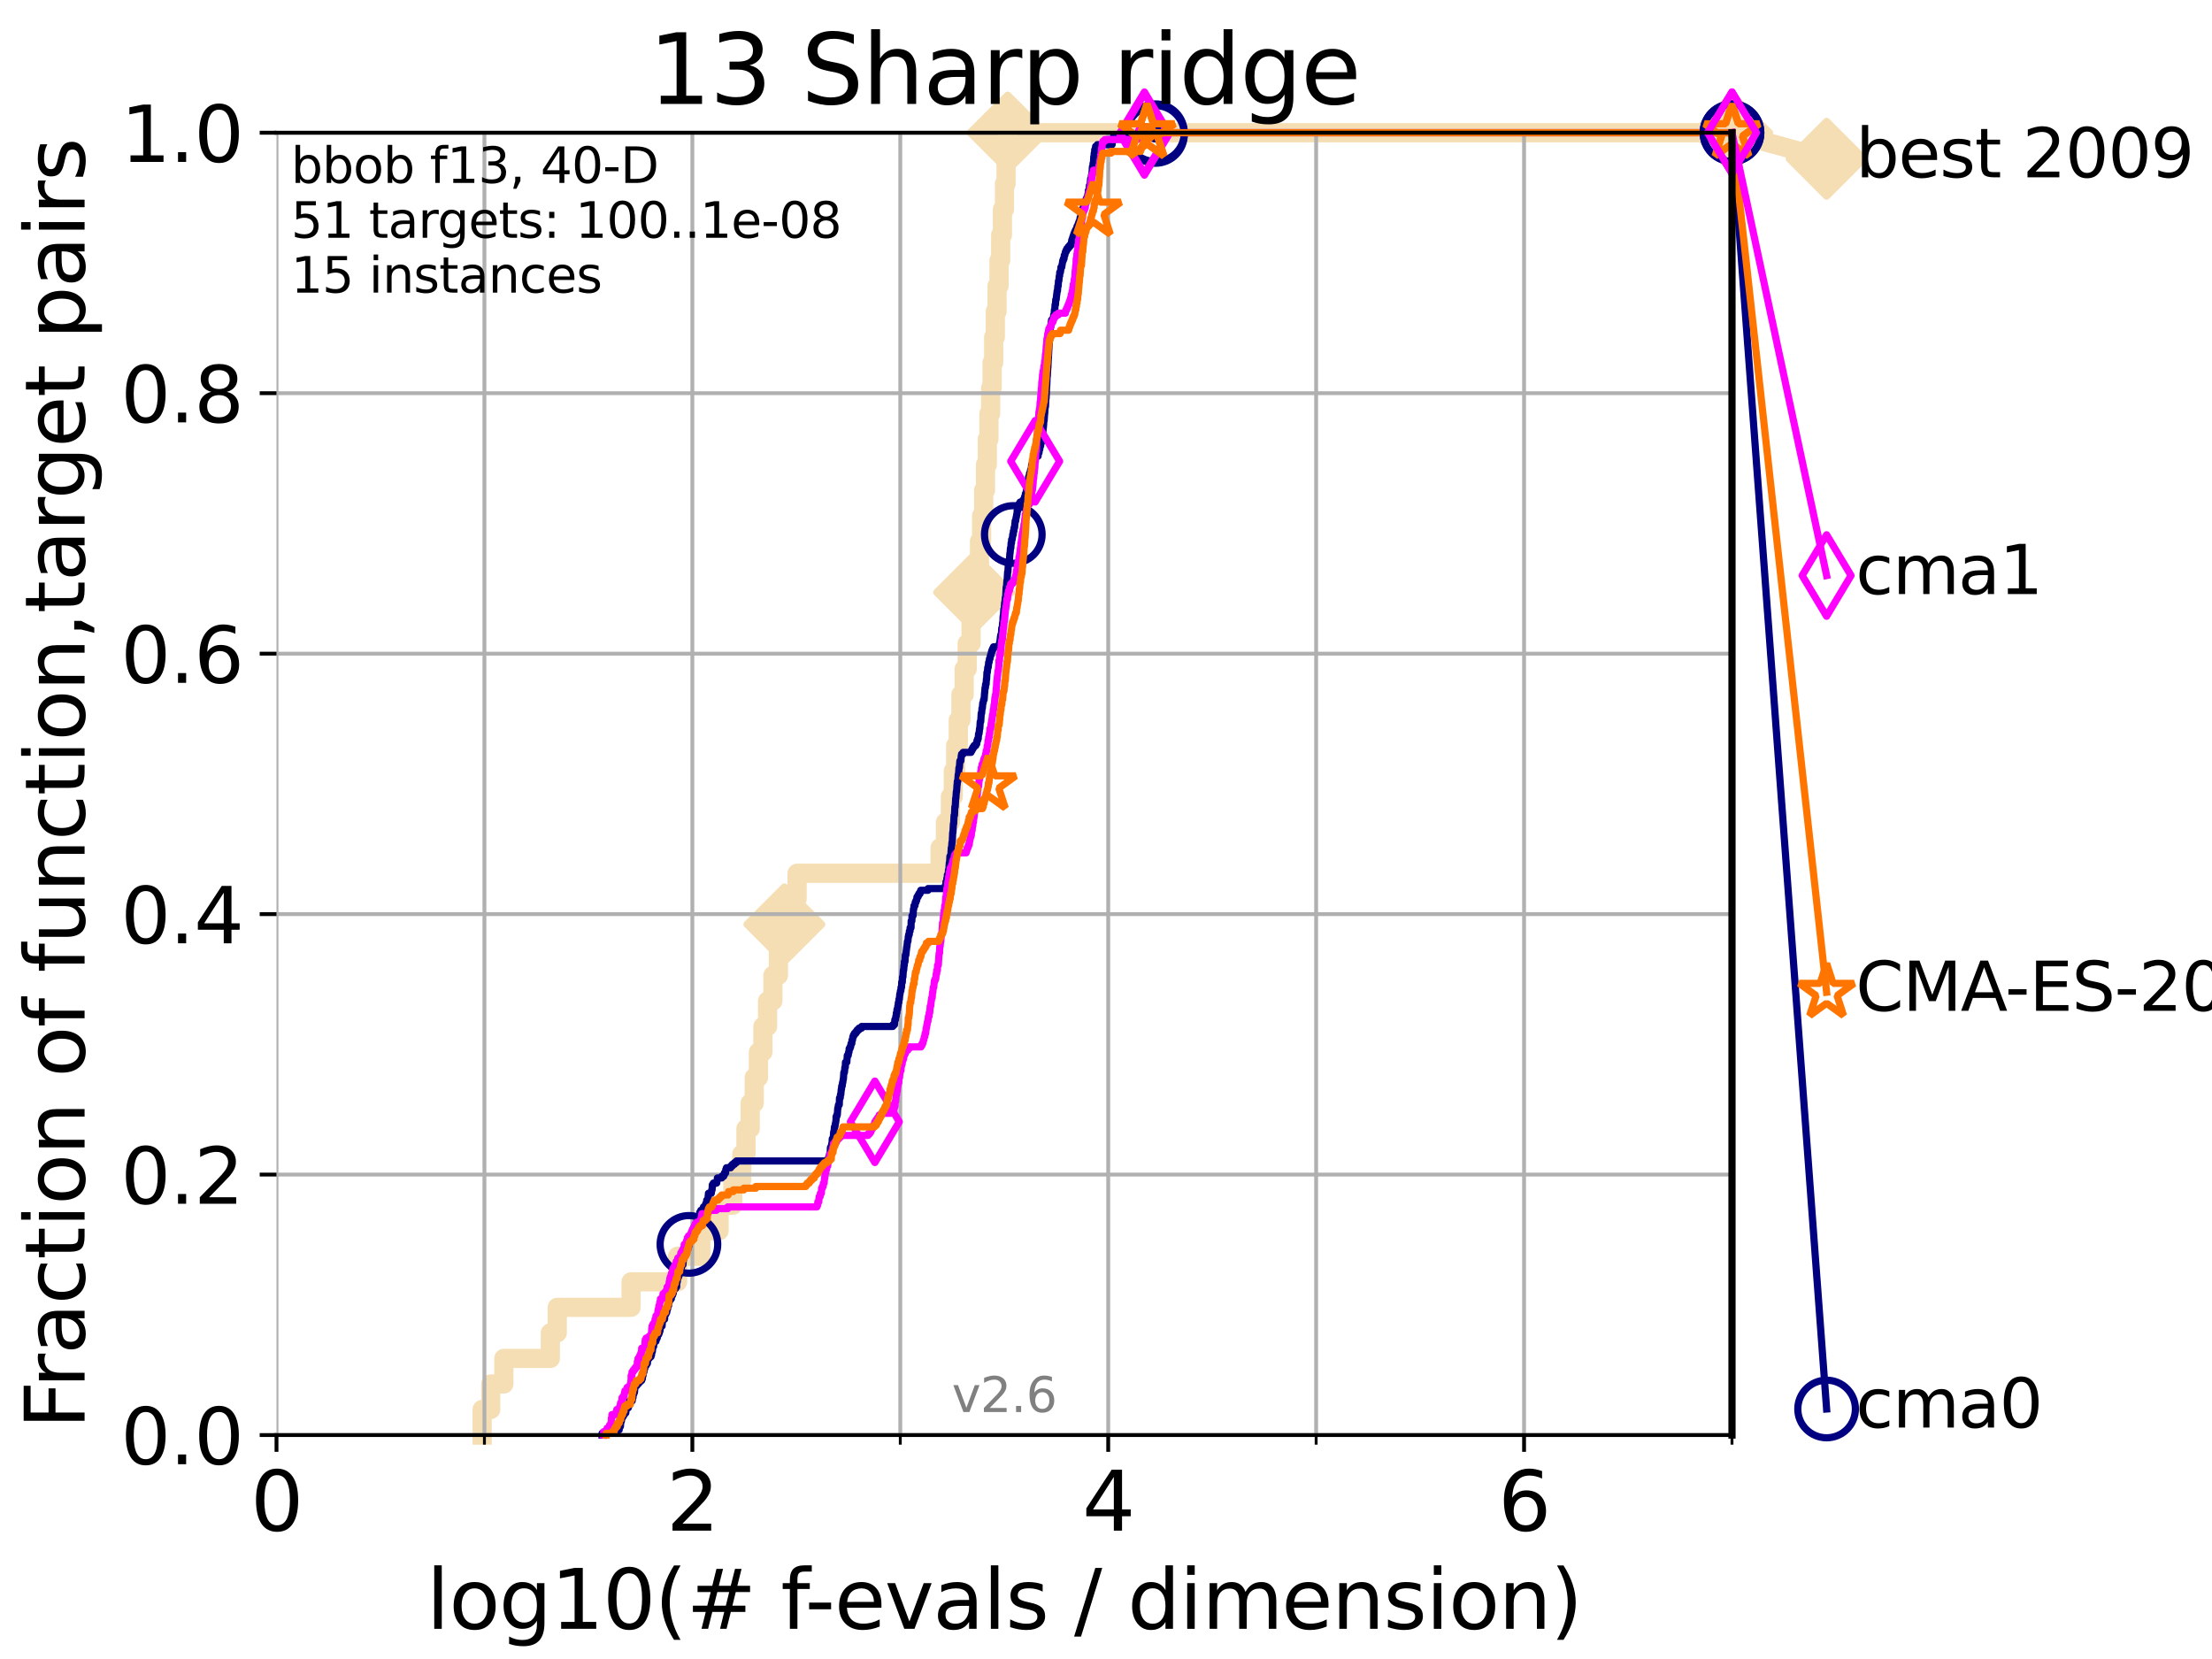 <?xml version="1.0" encoding="utf-8" standalone="no"?>
<!DOCTYPE svg PUBLIC "-//W3C//DTD SVG 1.1//EN"
  "http://www.w3.org/Graphics/SVG/1.1/DTD/svg11.dtd">
<svg xmlns:xlink="http://www.w3.org/1999/xlink" width="460.8pt" height="345.6pt" viewBox="0 0 460.8 345.6" xmlns="http://www.w3.org/2000/svg" version="1.1">
 <defs>
  <style type="text/css">*{stroke-linejoin: round; stroke-linecap: butt}</style>
 </defs>
 <g id="figure_1">
  <g id="patch_1">
   <path d="M 0 345.6 
L 460.8 345.6 
L 460.8 0 
L 0 0 
z
" style="fill: #ffffff"/>
  </g>
  <g id="axes_1">
   <g id="patch_2">
    <path d="M 57.6 298.944 
L 360.806 298.944 
L 360.806 27.648 
L 57.6 27.648 
z
" style="fill: #ffffff"/>
   </g>
   <g id="line2d_1">
    <path d="M 100.439 298.944 
L 100.439 293.624 
L 102.232 293.624 
L 102.232 288.305 
L 104.962 288.305 
L 104.962 282.985 
L 114.647 282.985 
L 114.647 277.666 
L 116.086 277.666 
L 116.086 272.346 
L 131.462 272.346 
L 131.462 267.027 
L 141.157 267.027 
L 141.157 261.707 
L 145.985 261.707 
L 145.985 256.388 
L 149.796 256.388 
L 149.796 251.068 
L 152.656 251.068 
L 152.656 245.749 
L 154.531 245.749 
L 154.531 240.429 
L 155.397 240.429 
L 155.397 235.11 
L 156.277 235.11 
L 156.277 229.79 
L 157.118 229.79 
L 157.118 224.471 
L 157.998 224.471 
L 157.998 219.151 
L 158.921 219.151 
L 158.921 213.832 
L 159.901 213.832 
L 159.901 208.512 
L 161.008 208.512 
L 161.008 203.192 
L 162.158 203.192 
L 162.158 197.873 
L 163.395 197.873 
L 163.395 192.553 
L 164.678 192.553 
L 164.678 187.234 
L 166.052 187.234 
L 166.052 181.914 
L 195.83 181.914 
L 195.83 176.595 
L 196.95 176.595 
L 196.95 171.275 
L 197.983 171.275 
L 197.983 165.956 
L 198.586 165.956 
L 198.586 160.636 
L 199.082 160.636 
L 199.082 155.317 
L 199.628 155.317 
L 199.628 149.997 
L 200.181 149.997 
L 200.181 144.678 
L 200.859 144.678 
L 200.859 139.358 
L 201.481 139.358 
L 201.481 134.039 
L 202.292 134.039 
L 202.292 128.719 
L 202.921 128.719 
L 202.921 123.4 
L 203.609 123.4 
L 203.609 118.08 
L 204.048 118.08 
L 204.048 112.76 
L 204.492 112.76 
L 204.492 107.441 
L 204.916 107.441 
L 204.916 102.121 
L 205.301 102.121 
L 205.301 96.802 
L 205.677 96.802 
L 205.677 91.482 
L 206.012 91.482 
L 206.012 86.163 
L 206.369 86.163 
L 206.369 80.843 
L 206.67 80.843 
L 206.67 75.524 
L 207 75.524 
L 207 70.204 
L 207.345 70.204 
L 207.345 64.885 
L 207.706 64.885 
L 207.706 59.565 
L 208.119 59.565 
L 208.119 54.246 
L 208.457 54.246 
L 208.457 48.926 
L 208.826 48.926 
L 208.826 43.607 
L 209.253 43.607 
L 209.253 38.287 
L 209.58 38.287 
L 209.58 32.968 
L 209.925 32.968 
L 209.925 27.648 
L 360.806 27.648 
" style="fill: none; stroke: #f5deb3; stroke-width: 4; stroke-linecap: square"/>
   </g>
   <g id="line2d_2">
    <defs>
     <path id="mc3778a4ec7" d="M -0 7.778 
L 7.778 0 
L 0 -7.778 
L -7.778 -0 
z
" style="stroke: #f5deb3; stroke-width: 1.5; stroke-linejoin: miter"/>
    </defs>
    <g>
     <use xlink:href="#mc3778a4ec7" x="163.395" y="192.553" style="fill: #f5deb3; stroke: #f5deb3; stroke-width: 1.5; stroke-linejoin: miter"/>
     <use xlink:href="#mc3778a4ec7" x="202.921" y="123.4" style="fill: #f5deb3; stroke: #f5deb3; stroke-width: 1.5; stroke-linejoin: miter"/>
     <use xlink:href="#mc3778a4ec7" x="209.925" y="27.648" style="fill: #f5deb3; stroke: #f5deb3; stroke-width: 1.5; stroke-linejoin: miter"/>
     <use xlink:href="#mc3778a4ec7" x="209.925" y="27.648" style="fill: #f5deb3; stroke: #f5deb3; stroke-width: 1.5; stroke-linejoin: miter"/>
     <use xlink:href="#mc3778a4ec7" x="360.806" y="27.648" style="fill: #f5deb3; stroke: #f5deb3; stroke-width: 1.5; stroke-linejoin: miter"/>
    </g>
   </g>
   <g id="line2d_3">
    <path style="fill: none; stroke: #f5deb3; stroke-width: 4; stroke-linecap: square"/>
    <g/>
   </g>
   <g id="line2d_4">
    <path d="M 360.806 27.648 
L 380.515 33.074 
" style="fill: none; stroke: #f5deb3; stroke-width: 4; stroke-linecap: square"/>
    <g>
     <use xlink:href="#mc3778a4ec7" x="360.806" y="27.648" style="fill: #f5deb3; stroke: #f5deb3; stroke-width: 1.5; stroke-linejoin: miter"/>
     <use xlink:href="#mc3778a4ec7" x="380.515" y="33.074" style="fill: #f5deb3; stroke: #f5deb3; stroke-width: 1.5; stroke-linejoin: miter"/>
    </g>
   </g>
   <g id="matplotlib.axis_1">
    <g id="xtick_1">
     <g id="line2d_5">
      <path d="M 57.6 298.944 
L 57.6 27.648 
" clip-path="url(#p22cf61d463)" style="fill: none; stroke: #b0b0b0; stroke-width: 0.8; stroke-linecap: square"/>
     </g>
     <g id="line2d_6">
      <defs>
       <path id="me24141e7c0" d="M 0 0 
L 0 3.5 
" style="stroke: #000000; stroke-width: 0.8"/>
      </defs>
      <g>
       <use xlink:href="#me24141e7c0" x="57.6" y="298.944" style="stroke: #000000; stroke-width: 0.8"/>
      </g>
     </g>
     <g id="text_1">
      <!-- 0 -->
      <g transform="translate(52.192 318.861)scale(0.17 -0.17)">
       <defs>
        <path id="DejaVuSans-30" d="M 2034 4250 
Q 1547 4250 1301 3770 
Q 1056 3291 1056 2328 
Q 1056 1369 1301 889 
Q 1547 409 2034 409 
Q 2525 409 2770 889 
Q 3016 1369 3016 2328 
Q 3016 3291 2770 3770 
Q 2525 4250 2034 4250 
z
M 2034 4750 
Q 2819 4750 3233 4129 
Q 3647 3509 3647 2328 
Q 3647 1150 3233 529 
Q 2819 -91 2034 -91 
Q 1250 -91 836 529 
Q 422 1150 422 2328 
Q 422 3509 836 4129 
Q 1250 4750 2034 4750 
z
" transform="scale(0.016)"/>
       </defs>
       <use xlink:href="#DejaVuSans-30"/>
      </g>
     </g>
    </g>
    <g id="xtick_2">
     <g id="line2d_7">
      <path d="M 144.23 298.944 
L 144.23 27.648 
" clip-path="url(#p22cf61d463)" style="fill: none; stroke: #b0b0b0; stroke-width: 0.8; stroke-linecap: square"/>
     </g>
     <g id="line2d_8">
      <g>
       <use xlink:href="#me24141e7c0" x="144.23" y="298.944" style="stroke: #000000; stroke-width: 0.8"/>
      </g>
     </g>
     <g id="text_2">
      <!-- 2 -->
      <g transform="translate(138.822 318.861)scale(0.17 -0.17)">
       <defs>
        <path id="DejaVuSans-32" d="M 1228 531 
L 3431 531 
L 3431 0 
L 469 0 
L 469 531 
Q 828 903 1448 1529 
Q 2069 2156 2228 2338 
Q 2531 2678 2651 2914 
Q 2772 3150 2772 3378 
Q 2772 3750 2511 3984 
Q 2250 4219 1831 4219 
Q 1534 4219 1204 4116 
Q 875 4013 500 3803 
L 500 4441 
Q 881 4594 1212 4672 
Q 1544 4750 1819 4750 
Q 2544 4750 2975 4387 
Q 3406 4025 3406 3419 
Q 3406 3131 3298 2873 
Q 3191 2616 2906 2266 
Q 2828 2175 2409 1742 
Q 1991 1309 1228 531 
z
" transform="scale(0.016)"/>
       </defs>
       <use xlink:href="#DejaVuSans-32"/>
      </g>
     </g>
    </g>
    <g id="xtick_3">
     <g id="line2d_9">
      <path d="M 230.861 298.944 
L 230.861 27.648 
" clip-path="url(#p22cf61d463)" style="fill: none; stroke: #b0b0b0; stroke-width: 0.8; stroke-linecap: square"/>
     </g>
     <g id="line2d_10">
      <g>
       <use xlink:href="#me24141e7c0" x="230.861" y="298.944" style="stroke: #000000; stroke-width: 0.8"/>
      </g>
     </g>
     <g id="text_3">
      <!-- 4 -->
      <g transform="translate(225.453 318.861)scale(0.17 -0.17)">
       <defs>
        <path id="DejaVuSans-34" d="M 2419 4116 
L 825 1625 
L 2419 1625 
L 2419 4116 
z
M 2253 4666 
L 3047 4666 
L 3047 1625 
L 3713 1625 
L 3713 1100 
L 3047 1100 
L 3047 0 
L 2419 0 
L 2419 1100 
L 313 1100 
L 313 1709 
L 2253 4666 
z
" transform="scale(0.016)"/>
       </defs>
       <use xlink:href="#DejaVuSans-34"/>
      </g>
     </g>
    </g>
    <g id="xtick_4">
     <g id="line2d_11">
      <path d="M 317.491 298.944 
L 317.491 27.648 
" clip-path="url(#p22cf61d463)" style="fill: none; stroke: #b0b0b0; stroke-width: 0.8; stroke-linecap: square"/>
     </g>
     <g id="line2d_12">
      <g>
       <use xlink:href="#me24141e7c0" x="317.491" y="298.944" style="stroke: #000000; stroke-width: 0.8"/>
      </g>
     </g>
     <g id="text_4">
      <!-- 6 -->
      <g transform="translate(312.083 318.861)scale(0.17 -0.17)">
       <defs>
        <path id="DejaVuSans-36" d="M 2113 2584 
Q 1688 2584 1439 2293 
Q 1191 2003 1191 1497 
Q 1191 994 1439 701 
Q 1688 409 2113 409 
Q 2538 409 2786 701 
Q 3034 994 3034 1497 
Q 3034 2003 2786 2293 
Q 2538 2584 2113 2584 
z
M 3366 4563 
L 3366 3988 
Q 3128 4100 2886 4159 
Q 2644 4219 2406 4219 
Q 1781 4219 1451 3797 
Q 1122 3375 1075 2522 
Q 1259 2794 1537 2939 
Q 1816 3084 2150 3084 
Q 2853 3084 3261 2657 
Q 3669 2231 3669 1497 
Q 3669 778 3244 343 
Q 2819 -91 2113 -91 
Q 1303 -91 875 529 
Q 447 1150 447 2328 
Q 447 3434 972 4092 
Q 1497 4750 2381 4750 
Q 2619 4750 2861 4703 
Q 3103 4656 3366 4563 
z
" transform="scale(0.016)"/>
       </defs>
       <use xlink:href="#DejaVuSans-36"/>
      </g>
     </g>
    </g>
    <g id="xtick_5">
     <g id="line2d_13">
      <path d="M 100.915 298.944 
L 100.915 27.648 
" clip-path="url(#p22cf61d463)" style="fill: none; stroke: #b0b0b0; stroke-width: 0.8; stroke-linecap: square"/>
     </g>
     <g id="line2d_14">
      <defs>
       <path id="m78d9aca10e" d="M 0 0 
L 0 2 
" style="stroke: #000000; stroke-width: 0.6"/>
      </defs>
      <g>
       <use xlink:href="#m78d9aca10e" x="100.915" y="298.944" style="stroke: #000000; stroke-width: 0.6"/>
      </g>
     </g>
    </g>
    <g id="xtick_6">
     <g id="line2d_15">
      <path d="M 187.546 298.944 
L 187.546 27.648 
" clip-path="url(#p22cf61d463)" style="fill: none; stroke: #b0b0b0; stroke-width: 0.8; stroke-linecap: square"/>
     </g>
     <g id="line2d_16">
      <g>
       <use xlink:href="#m78d9aca10e" x="187.546" y="298.944" style="stroke: #000000; stroke-width: 0.6"/>
      </g>
     </g>
    </g>
    <g id="xtick_7">
     <g id="line2d_17">
      <path d="M 274.176 298.944 
L 274.176 27.648 
" clip-path="url(#p22cf61d463)" style="fill: none; stroke: #b0b0b0; stroke-width: 0.8; stroke-linecap: square"/>
     </g>
     <g id="line2d_18">
      <g>
       <use xlink:href="#m78d9aca10e" x="274.176" y="298.944" style="stroke: #000000; stroke-width: 0.6"/>
      </g>
     </g>
    </g>
    <g id="xtick_8">
     <g id="line2d_19">
      <path d="M 360.806 298.944 
L 360.806 27.648 
" clip-path="url(#p22cf61d463)" style="fill: none; stroke: #b0b0b0; stroke-width: 0.8; stroke-linecap: square"/>
     </g>
     <g id="line2d_20">
      <g>
       <use xlink:href="#m78d9aca10e" x="360.806" y="298.944" style="stroke: #000000; stroke-width: 0.6"/>
      </g>
     </g>
    </g>
    <g id="text_5">
     <!-- log10(# f-evals / dimension) -->
     <g transform="translate(88.823 339.314)scale(0.17 -0.17)">
      <defs>
       <path id="DejaVuSans-6c" d="M 603 4863 
L 1178 4863 
L 1178 0 
L 603 0 
L 603 4863 
z
" transform="scale(0.016)"/>
       <path id="DejaVuSans-6f" d="M 1959 3097 
Q 1497 3097 1228 2736 
Q 959 2375 959 1747 
Q 959 1119 1226 758 
Q 1494 397 1959 397 
Q 2419 397 2687 759 
Q 2956 1122 2956 1747 
Q 2956 2369 2687 2733 
Q 2419 3097 1959 3097 
z
M 1959 3584 
Q 2709 3584 3137 3096 
Q 3566 2609 3566 1747 
Q 3566 888 3137 398 
Q 2709 -91 1959 -91 
Q 1206 -91 779 398 
Q 353 888 353 1747 
Q 353 2609 779 3096 
Q 1206 3584 1959 3584 
z
" transform="scale(0.016)"/>
       <path id="DejaVuSans-67" d="M 2906 1791 
Q 2906 2416 2648 2759 
Q 2391 3103 1925 3103 
Q 1463 3103 1205 2759 
Q 947 2416 947 1791 
Q 947 1169 1205 825 
Q 1463 481 1925 481 
Q 2391 481 2648 825 
Q 2906 1169 2906 1791 
z
M 3481 434 
Q 3481 -459 3084 -895 
Q 2688 -1331 1869 -1331 
Q 1566 -1331 1297 -1286 
Q 1028 -1241 775 -1147 
L 775 -588 
Q 1028 -725 1275 -790 
Q 1522 -856 1778 -856 
Q 2344 -856 2625 -561 
Q 2906 -266 2906 331 
L 2906 616 
Q 2728 306 2450 153 
Q 2172 0 1784 0 
Q 1141 0 747 490 
Q 353 981 353 1791 
Q 353 2603 747 3093 
Q 1141 3584 1784 3584 
Q 2172 3584 2450 3431 
Q 2728 3278 2906 2969 
L 2906 3500 
L 3481 3500 
L 3481 434 
z
" transform="scale(0.016)"/>
       <path id="DejaVuSans-31" d="M 794 531 
L 1825 531 
L 1825 4091 
L 703 3866 
L 703 4441 
L 1819 4666 
L 2450 4666 
L 2450 531 
L 3481 531 
L 3481 0 
L 794 0 
L 794 531 
z
" transform="scale(0.016)"/>
       <path id="DejaVuSans-28" d="M 1984 4856 
Q 1566 4138 1362 3434 
Q 1159 2731 1159 2009 
Q 1159 1288 1364 580 
Q 1569 -128 1984 -844 
L 1484 -844 
Q 1016 -109 783 600 
Q 550 1309 550 2009 
Q 550 2706 781 3412 
Q 1013 4119 1484 4856 
L 1984 4856 
z
" transform="scale(0.016)"/>
       <path id="DejaVuSans-23" d="M 3272 2816 
L 2363 2816 
L 2100 1772 
L 3016 1772 
L 3272 2816 
z
M 2803 4594 
L 2478 3297 
L 3391 3297 
L 3719 4594 
L 4219 4594 
L 3897 3297 
L 4872 3297 
L 4872 2816 
L 3775 2816 
L 3519 1772 
L 4513 1772 
L 4513 1294 
L 3397 1294 
L 3072 0 
L 2572 0 
L 2894 1294 
L 1978 1294 
L 1656 0 
L 1153 0 
L 1478 1294 
L 494 1294 
L 494 1772 
L 1594 1772 
L 1856 2816 
L 850 2816 
L 850 3297 
L 1978 3297 
L 2297 4594 
L 2803 4594 
z
" transform="scale(0.016)"/>
       <path id="DejaVuSans-20" transform="scale(0.016)"/>
       <path id="DejaVuSans-66" d="M 2375 4863 
L 2375 4384 
L 1825 4384 
Q 1516 4384 1395 4259 
Q 1275 4134 1275 3809 
L 1275 3500 
L 2222 3500 
L 2222 3053 
L 1275 3053 
L 1275 0 
L 697 0 
L 697 3053 
L 147 3053 
L 147 3500 
L 697 3500 
L 697 3744 
Q 697 4328 969 4595 
Q 1241 4863 1831 4863 
L 2375 4863 
z
" transform="scale(0.016)"/>
       <path id="DejaVuSans-2d" d="M 313 2009 
L 1997 2009 
L 1997 1497 
L 313 1497 
L 313 2009 
z
" transform="scale(0.016)"/>
       <path id="DejaVuSans-65" d="M 3597 1894 
L 3597 1613 
L 953 1613 
Q 991 1019 1311 708 
Q 1631 397 2203 397 
Q 2534 397 2845 478 
Q 3156 559 3463 722 
L 3463 178 
Q 3153 47 2828 -22 
Q 2503 -91 2169 -91 
Q 1331 -91 842 396 
Q 353 884 353 1716 
Q 353 2575 817 3079 
Q 1281 3584 2069 3584 
Q 2775 3584 3186 3129 
Q 3597 2675 3597 1894 
z
M 3022 2063 
Q 3016 2534 2758 2815 
Q 2500 3097 2075 3097 
Q 1594 3097 1305 2825 
Q 1016 2553 972 2059 
L 3022 2063 
z
" transform="scale(0.016)"/>
       <path id="DejaVuSans-76" d="M 191 3500 
L 800 3500 
L 1894 563 
L 2988 3500 
L 3597 3500 
L 2284 0 
L 1503 0 
L 191 3500 
z
" transform="scale(0.016)"/>
       <path id="DejaVuSans-61" d="M 2194 1759 
Q 1497 1759 1228 1600 
Q 959 1441 959 1056 
Q 959 750 1161 570 
Q 1363 391 1709 391 
Q 2188 391 2477 730 
Q 2766 1069 2766 1631 
L 2766 1759 
L 2194 1759 
z
M 3341 1997 
L 3341 0 
L 2766 0 
L 2766 531 
Q 2569 213 2275 61 
Q 1981 -91 1556 -91 
Q 1019 -91 701 211 
Q 384 513 384 1019 
Q 384 1609 779 1909 
Q 1175 2209 1959 2209 
L 2766 2209 
L 2766 2266 
Q 2766 2663 2505 2880 
Q 2244 3097 1772 3097 
Q 1472 3097 1187 3025 
Q 903 2953 641 2809 
L 641 3341 
Q 956 3463 1253 3523 
Q 1550 3584 1831 3584 
Q 2591 3584 2966 3190 
Q 3341 2797 3341 1997 
z
" transform="scale(0.016)"/>
       <path id="DejaVuSans-73" d="M 2834 3397 
L 2834 2853 
Q 2591 2978 2328 3040 
Q 2066 3103 1784 3103 
Q 1356 3103 1142 2972 
Q 928 2841 928 2578 
Q 928 2378 1081 2264 
Q 1234 2150 1697 2047 
L 1894 2003 
Q 2506 1872 2764 1633 
Q 3022 1394 3022 966 
Q 3022 478 2636 193 
Q 2250 -91 1575 -91 
Q 1294 -91 989 -36 
Q 684 19 347 128 
L 347 722 
Q 666 556 975 473 
Q 1284 391 1588 391 
Q 1994 391 2212 530 
Q 2431 669 2431 922 
Q 2431 1156 2273 1281 
Q 2116 1406 1581 1522 
L 1381 1569 
Q 847 1681 609 1914 
Q 372 2147 372 2553 
Q 372 3047 722 3315 
Q 1072 3584 1716 3584 
Q 2034 3584 2315 3537 
Q 2597 3491 2834 3397 
z
" transform="scale(0.016)"/>
       <path id="DejaVuSans-2f" d="M 1625 4666 
L 2156 4666 
L 531 -594 
L 0 -594 
L 1625 4666 
z
" transform="scale(0.016)"/>
       <path id="DejaVuSans-64" d="M 2906 2969 
L 2906 4863 
L 3481 4863 
L 3481 0 
L 2906 0 
L 2906 525 
Q 2725 213 2448 61 
Q 2172 -91 1784 -91 
Q 1150 -91 751 415 
Q 353 922 353 1747 
Q 353 2572 751 3078 
Q 1150 3584 1784 3584 
Q 2172 3584 2448 3432 
Q 2725 3281 2906 2969 
z
M 947 1747 
Q 947 1113 1208 752 
Q 1469 391 1925 391 
Q 2381 391 2643 752 
Q 2906 1113 2906 1747 
Q 2906 2381 2643 2742 
Q 2381 3103 1925 3103 
Q 1469 3103 1208 2742 
Q 947 2381 947 1747 
z
" transform="scale(0.016)"/>
       <path id="DejaVuSans-69" d="M 603 3500 
L 1178 3500 
L 1178 0 
L 603 0 
L 603 3500 
z
M 603 4863 
L 1178 4863 
L 1178 4134 
L 603 4134 
L 603 4863 
z
" transform="scale(0.016)"/>
       <path id="DejaVuSans-6d" d="M 3328 2828 
Q 3544 3216 3844 3400 
Q 4144 3584 4550 3584 
Q 5097 3584 5394 3201 
Q 5691 2819 5691 2113 
L 5691 0 
L 5113 0 
L 5113 2094 
Q 5113 2597 4934 2840 
Q 4756 3084 4391 3084 
Q 3944 3084 3684 2787 
Q 3425 2491 3425 1978 
L 3425 0 
L 2847 0 
L 2847 2094 
Q 2847 2600 2669 2842 
Q 2491 3084 2119 3084 
Q 1678 3084 1418 2786 
Q 1159 2488 1159 1978 
L 1159 0 
L 581 0 
L 581 3500 
L 1159 3500 
L 1159 2956 
Q 1356 3278 1631 3431 
Q 1906 3584 2284 3584 
Q 2666 3584 2933 3390 
Q 3200 3197 3328 2828 
z
" transform="scale(0.016)"/>
       <path id="DejaVuSans-6e" d="M 3513 2113 
L 3513 0 
L 2938 0 
L 2938 2094 
Q 2938 2591 2744 2837 
Q 2550 3084 2163 3084 
Q 1697 3084 1428 2787 
Q 1159 2491 1159 1978 
L 1159 0 
L 581 0 
L 581 3500 
L 1159 3500 
L 1159 2956 
Q 1366 3272 1645 3428 
Q 1925 3584 2291 3584 
Q 2894 3584 3203 3211 
Q 3513 2838 3513 2113 
z
" transform="scale(0.016)"/>
       <path id="DejaVuSans-29" d="M 513 4856 
L 1013 4856 
Q 1481 4119 1714 3412 
Q 1947 2706 1947 2009 
Q 1947 1309 1714 600 
Q 1481 -109 1013 -844 
L 513 -844 
Q 928 -128 1133 580 
Q 1338 1288 1338 2009 
Q 1338 2731 1133 3434 
Q 928 4138 513 4856 
z
" transform="scale(0.016)"/>
      </defs>
      <use xlink:href="#DejaVuSans-6c"/>
      <use xlink:href="#DejaVuSans-6f" x="27.783"/>
      <use xlink:href="#DejaVuSans-67" x="88.965"/>
      <use xlink:href="#DejaVuSans-31" x="152.441"/>
      <use xlink:href="#DejaVuSans-30" x="216.064"/>
      <use xlink:href="#DejaVuSans-28" x="279.688"/>
      <use xlink:href="#DejaVuSans-23" x="318.701"/>
      <use xlink:href="#DejaVuSans-20" x="402.49"/>
      <use xlink:href="#DejaVuSans-66" x="434.277"/>
      <use xlink:href="#DejaVuSans-2d" x="463.982"/>
      <use xlink:href="#DejaVuSans-65" x="500.066"/>
      <use xlink:href="#DejaVuSans-76" x="561.59"/>
      <use xlink:href="#DejaVuSans-61" x="620.77"/>
      <use xlink:href="#DejaVuSans-6c" x="682.049"/>
      <use xlink:href="#DejaVuSans-73" x="709.832"/>
      <use xlink:href="#DejaVuSans-20" x="761.932"/>
      <use xlink:href="#DejaVuSans-2f" x="793.719"/>
      <use xlink:href="#DejaVuSans-20" x="827.41"/>
      <use xlink:href="#DejaVuSans-64" x="859.197"/>
      <use xlink:href="#DejaVuSans-69" x="922.674"/>
      <use xlink:href="#DejaVuSans-6d" x="950.457"/>
      <use xlink:href="#DejaVuSans-65" x="1047.869"/>
      <use xlink:href="#DejaVuSans-6e" x="1109.393"/>
      <use xlink:href="#DejaVuSans-73" x="1172.771"/>
      <use xlink:href="#DejaVuSans-69" x="1224.871"/>
      <use xlink:href="#DejaVuSans-6f" x="1252.654"/>
      <use xlink:href="#DejaVuSans-6e" x="1313.836"/>
      <use xlink:href="#DejaVuSans-29" x="1377.215"/>
     </g>
    </g>
   </g>
   <g id="matplotlib.axis_2">
    <g id="ytick_1">
     <g id="line2d_21">
      <path d="M 57.6 298.944 
L 360.806 298.944 
" clip-path="url(#p22cf61d463)" style="fill: none; stroke: #b0b0b0; stroke-width: 0.8; stroke-linecap: square"/>
     </g>
     <g id="line2d_22">
      <defs>
       <path id="m2c97fefae4" d="M 0 0 
L -3.5 0 
" style="stroke: #000000; stroke-width: 0.8"/>
      </defs>
      <g>
       <use xlink:href="#m2c97fefae4" x="57.6" y="298.944" style="stroke: #000000; stroke-width: 0.8"/>
      </g>
     </g>
     <g id="text_6">
      <!-- 0.0 -->
      <g transform="translate(25.155 305.023)scale(0.16 -0.16)">
       <defs>
        <path id="DejaVuSans-2e" d="M 684 794 
L 1344 794 
L 1344 0 
L 684 0 
L 684 794 
z
" transform="scale(0.016)"/>
       </defs>
       <use xlink:href="#DejaVuSans-30"/>
       <use xlink:href="#DejaVuSans-2e" x="63.623"/>
       <use xlink:href="#DejaVuSans-30" x="95.41"/>
      </g>
     </g>
    </g>
    <g id="ytick_2">
     <g id="line2d_23">
      <path d="M 57.6 244.685 
L 360.806 244.685 
" clip-path="url(#p22cf61d463)" style="fill: none; stroke: #b0b0b0; stroke-width: 0.8; stroke-linecap: square"/>
     </g>
     <g id="line2d_24">
      <g>
       <use xlink:href="#m2c97fefae4" x="57.6" y="244.685" style="stroke: #000000; stroke-width: 0.8"/>
      </g>
     </g>
     <g id="text_7">
      <!-- 0.2 -->
      <g transform="translate(25.155 250.764)scale(0.16 -0.16)">
       <use xlink:href="#DejaVuSans-30"/>
       <use xlink:href="#DejaVuSans-2e" x="63.623"/>
       <use xlink:href="#DejaVuSans-32" x="95.41"/>
      </g>
     </g>
    </g>
    <g id="ytick_3">
     <g id="line2d_25">
      <path d="M 57.6 190.426 
L 360.806 190.426 
" clip-path="url(#p22cf61d463)" style="fill: none; stroke: #b0b0b0; stroke-width: 0.8; stroke-linecap: square"/>
     </g>
     <g id="line2d_26">
      <g>
       <use xlink:href="#m2c97fefae4" x="57.6" y="190.426" style="stroke: #000000; stroke-width: 0.8"/>
      </g>
     </g>
     <g id="text_8">
      <!-- 0.4 -->
      <g transform="translate(25.155 196.504)scale(0.16 -0.16)">
       <use xlink:href="#DejaVuSans-30"/>
       <use xlink:href="#DejaVuSans-2e" x="63.623"/>
       <use xlink:href="#DejaVuSans-34" x="95.41"/>
      </g>
     </g>
    </g>
    <g id="ytick_4">
     <g id="line2d_27">
      <path d="M 57.6 136.166 
L 360.806 136.166 
" clip-path="url(#p22cf61d463)" style="fill: none; stroke: #b0b0b0; stroke-width: 0.8; stroke-linecap: square"/>
     </g>
     <g id="line2d_28">
      <g>
       <use xlink:href="#m2c97fefae4" x="57.6" y="136.166" style="stroke: #000000; stroke-width: 0.8"/>
      </g>
     </g>
     <g id="text_9">
      <!-- 0.6 -->
      <g transform="translate(25.155 142.245)scale(0.16 -0.16)">
       <use xlink:href="#DejaVuSans-30"/>
       <use xlink:href="#DejaVuSans-2e" x="63.623"/>
       <use xlink:href="#DejaVuSans-36" x="95.41"/>
      </g>
     </g>
    </g>
    <g id="ytick_5">
     <g id="line2d_29">
      <path d="M 57.6 81.907 
L 360.806 81.907 
" clip-path="url(#p22cf61d463)" style="fill: none; stroke: #b0b0b0; stroke-width: 0.8; stroke-linecap: square"/>
     </g>
     <g id="line2d_30">
      <g>
       <use xlink:href="#m2c97fefae4" x="57.6" y="81.907" style="stroke: #000000; stroke-width: 0.8"/>
      </g>
     </g>
     <g id="text_10">
      <!-- 0.8 -->
      <g transform="translate(25.155 87.986)scale(0.16 -0.16)">
       <defs>
        <path id="DejaVuSans-38" d="M 2034 2216 
Q 1584 2216 1326 1975 
Q 1069 1734 1069 1313 
Q 1069 891 1326 650 
Q 1584 409 2034 409 
Q 2484 409 2743 651 
Q 3003 894 3003 1313 
Q 3003 1734 2745 1975 
Q 2488 2216 2034 2216 
z
M 1403 2484 
Q 997 2584 770 2862 
Q 544 3141 544 3541 
Q 544 4100 942 4425 
Q 1341 4750 2034 4750 
Q 2731 4750 3128 4425 
Q 3525 4100 3525 3541 
Q 3525 3141 3298 2862 
Q 3072 2584 2669 2484 
Q 3125 2378 3379 2068 
Q 3634 1759 3634 1313 
Q 3634 634 3220 271 
Q 2806 -91 2034 -91 
Q 1263 -91 848 271 
Q 434 634 434 1313 
Q 434 1759 690 2068 
Q 947 2378 1403 2484 
z
M 1172 3481 
Q 1172 3119 1398 2916 
Q 1625 2713 2034 2713 
Q 2441 2713 2670 2916 
Q 2900 3119 2900 3481 
Q 2900 3844 2670 4047 
Q 2441 4250 2034 4250 
Q 1625 4250 1398 4047 
Q 1172 3844 1172 3481 
z
" transform="scale(0.016)"/>
       </defs>
       <use xlink:href="#DejaVuSans-30"/>
       <use xlink:href="#DejaVuSans-2e" x="63.623"/>
       <use xlink:href="#DejaVuSans-38" x="95.41"/>
      </g>
     </g>
    </g>
    <g id="ytick_6">
     <g id="line2d_31">
      <path d="M 57.6 27.648 
L 360.806 27.648 
" clip-path="url(#p22cf61d463)" style="fill: none; stroke: #b0b0b0; stroke-width: 0.8; stroke-linecap: square"/>
     </g>
     <g id="line2d_32">
      <g>
       <use xlink:href="#m2c97fefae4" x="57.6" y="27.648" style="stroke: #000000; stroke-width: 0.8"/>
      </g>
     </g>
     <g id="text_11">
      <!-- 1.0 -->
      <g transform="translate(25.155 33.727)scale(0.16 -0.16)">
       <use xlink:href="#DejaVuSans-31"/>
       <use xlink:href="#DejaVuSans-2e" x="63.623"/>
       <use xlink:href="#DejaVuSans-30" x="95.41"/>
      </g>
     </g>
    </g>
    <g id="text_12">
     <!-- Fraction of function,target pairs -->
     <g transform="translate(17.62 297.681)rotate(-90)scale(0.17 -0.17)">
      <defs>
       <path id="DejaVuSans-46" d="M 628 4666 
L 3309 4666 
L 3309 4134 
L 1259 4134 
L 1259 2759 
L 3109 2759 
L 3109 2228 
L 1259 2228 
L 1259 0 
L 628 0 
L 628 4666 
z
" transform="scale(0.016)"/>
       <path id="DejaVuSans-72" d="M 2631 2963 
Q 2534 3019 2420 3045 
Q 2306 3072 2169 3072 
Q 1681 3072 1420 2755 
Q 1159 2438 1159 1844 
L 1159 0 
L 581 0 
L 581 3500 
L 1159 3500 
L 1159 2956 
Q 1341 3275 1631 3429 
Q 1922 3584 2338 3584 
Q 2397 3584 2469 3576 
Q 2541 3569 2628 3553 
L 2631 2963 
z
" transform="scale(0.016)"/>
       <path id="DejaVuSans-63" d="M 3122 3366 
L 3122 2828 
Q 2878 2963 2633 3030 
Q 2388 3097 2138 3097 
Q 1578 3097 1268 2742 
Q 959 2388 959 1747 
Q 959 1106 1268 751 
Q 1578 397 2138 397 
Q 2388 397 2633 464 
Q 2878 531 3122 666 
L 3122 134 
Q 2881 22 2623 -34 
Q 2366 -91 2075 -91 
Q 1284 -91 818 406 
Q 353 903 353 1747 
Q 353 2603 823 3093 
Q 1294 3584 2113 3584 
Q 2378 3584 2631 3529 
Q 2884 3475 3122 3366 
z
" transform="scale(0.016)"/>
       <path id="DejaVuSans-74" d="M 1172 4494 
L 1172 3500 
L 2356 3500 
L 2356 3053 
L 1172 3053 
L 1172 1153 
Q 1172 725 1289 603 
Q 1406 481 1766 481 
L 2356 481 
L 2356 0 
L 1766 0 
Q 1100 0 847 248 
Q 594 497 594 1153 
L 594 3053 
L 172 3053 
L 172 3500 
L 594 3500 
L 594 4494 
L 1172 4494 
z
" transform="scale(0.016)"/>
       <path id="DejaVuSans-75" d="M 544 1381 
L 544 3500 
L 1119 3500 
L 1119 1403 
Q 1119 906 1312 657 
Q 1506 409 1894 409 
Q 2359 409 2629 706 
Q 2900 1003 2900 1516 
L 2900 3500 
L 3475 3500 
L 3475 0 
L 2900 0 
L 2900 538 
Q 2691 219 2414 64 
Q 2138 -91 1772 -91 
Q 1169 -91 856 284 
Q 544 659 544 1381 
z
M 1991 3584 
L 1991 3584 
z
" transform="scale(0.016)"/>
       <path id="DejaVuSans-2c" d="M 750 794 
L 1409 794 
L 1409 256 
L 897 -744 
L 494 -744 
L 750 256 
L 750 794 
z
" transform="scale(0.016)"/>
       <path id="DejaVuSans-70" d="M 1159 525 
L 1159 -1331 
L 581 -1331 
L 581 3500 
L 1159 3500 
L 1159 2969 
Q 1341 3281 1617 3432 
Q 1894 3584 2278 3584 
Q 2916 3584 3314 3078 
Q 3713 2572 3713 1747 
Q 3713 922 3314 415 
Q 2916 -91 2278 -91 
Q 1894 -91 1617 61 
Q 1341 213 1159 525 
z
M 3116 1747 
Q 3116 2381 2855 2742 
Q 2594 3103 2138 3103 
Q 1681 3103 1420 2742 
Q 1159 2381 1159 1747 
Q 1159 1113 1420 752 
Q 1681 391 2138 391 
Q 2594 391 2855 752 
Q 3116 1113 3116 1747 
z
" transform="scale(0.016)"/>
      </defs>
      <use xlink:href="#DejaVuSans-46"/>
      <use xlink:href="#DejaVuSans-72" x="50.27"/>
      <use xlink:href="#DejaVuSans-61" x="91.383"/>
      <use xlink:href="#DejaVuSans-63" x="152.662"/>
      <use xlink:href="#DejaVuSans-74" x="207.643"/>
      <use xlink:href="#DejaVuSans-69" x="246.852"/>
      <use xlink:href="#DejaVuSans-6f" x="274.635"/>
      <use xlink:href="#DejaVuSans-6e" x="335.816"/>
      <use xlink:href="#DejaVuSans-20" x="399.195"/>
      <use xlink:href="#DejaVuSans-6f" x="430.982"/>
      <use xlink:href="#DejaVuSans-66" x="492.164"/>
      <use xlink:href="#DejaVuSans-20" x="527.369"/>
      <use xlink:href="#DejaVuSans-66" x="559.156"/>
      <use xlink:href="#DejaVuSans-75" x="594.361"/>
      <use xlink:href="#DejaVuSans-6e" x="657.74"/>
      <use xlink:href="#DejaVuSans-63" x="721.119"/>
      <use xlink:href="#DejaVuSans-74" x="776.1"/>
      <use xlink:href="#DejaVuSans-69" x="815.309"/>
      <use xlink:href="#DejaVuSans-6f" x="843.092"/>
      <use xlink:href="#DejaVuSans-6e" x="904.273"/>
      <use xlink:href="#DejaVuSans-2c" x="967.652"/>
      <use xlink:href="#DejaVuSans-74" x="999.439"/>
      <use xlink:href="#DejaVuSans-61" x="1038.648"/>
      <use xlink:href="#DejaVuSans-72" x="1099.928"/>
      <use xlink:href="#DejaVuSans-67" x="1139.291"/>
      <use xlink:href="#DejaVuSans-65" x="1202.768"/>
      <use xlink:href="#DejaVuSans-74" x="1264.291"/>
      <use xlink:href="#DejaVuSans-20" x="1303.5"/>
      <use xlink:href="#DejaVuSans-70" x="1335.287"/>
      <use xlink:href="#DejaVuSans-61" x="1398.764"/>
      <use xlink:href="#DejaVuSans-69" x="1460.043"/>
      <use xlink:href="#DejaVuSans-72" x="1487.826"/>
      <use xlink:href="#DejaVuSans-73" x="1528.939"/>
     </g>
    </g>
   </g>
   <g id="line2d_33">
    <defs>
     <path id="m61545a3299" d="M 0 1.5 
C 0.398 1.5 0.779 1.342 1.061 1.061 
C 1.342 0.779 1.5 0.398 1.5 0 
C 1.5 -0.398 1.342 -0.779 1.061 -1.061 
C 0.779 -1.342 0.398 -1.5 0 -1.5 
C -0.398 -1.5 -0.779 -1.342 -1.061 -1.061 
C -1.342 -0.779 -1.5 -0.398 -1.5 0 
C -1.5 0.398 -1.342 0.779 -1.061 1.061 
C -0.779 1.342 -0.398 1.5 0 1.5 
z
" style="stroke: #f5deb3"/>
    </defs>
    <g>
     <use xlink:href="#m61545a3299" x="209.925" y="27.648" style="fill: #f5deb3; stroke: #f5deb3"/>
     <use xlink:href="#m61545a3299" x="209.925" y="27.648" style="fill: #f5deb3; stroke: #f5deb3"/>
    </g>
   </g>
   <g id="line2d_34">
    <defs>
     <path id="m9e72908d55" d="M 0 1.5 
C 0.398 1.5 0.779 1.342 1.061 1.061 
C 1.342 0.779 1.5 0.398 1.5 0 
C 1.5 -0.398 1.342 -0.779 1.061 -1.061 
C 0.779 -1.342 0.398 -1.5 0 -1.5 
C -0.398 -1.5 -0.779 -1.342 -1.061 -1.061 
C -1.342 -0.779 -1.5 -0.398 -1.5 0 
C -1.5 0.398 -1.342 0.779 -1.061 1.061 
C -0.779 1.342 -0.398 1.5 0 1.5 
z
" style="stroke: #000080"/>
    </defs>
    <g>
     <use xlink:href="#m9e72908d55" x="240.709" y="27.648" style="fill: #000080; stroke: #000080"/>
     <use xlink:href="#m9e72908d55" x="240.709" y="27.648" style="fill: #000080; stroke: #000080"/>
    </g>
   </g>
   <g id="line2d_35">
    <path d="M 125.425 298.944 
L 125.425 298.589 
L 127.538 298.589 
L 127.538 298.235 
L 128.288 298.235 
L 128.288 297.88 
L 128.978 297.88 
L 129.052 297.171 
L 129.241 297.171 
L 129.324 296.107 
L 129.438 296.107 
L 129.52 295.398 
L 129.643 295.398 
L 129.643 295.043 
L 129.866 295.043 
L 129.866 294.688 
L 130.077 294.688 
L 130.077 294.334 
L 130.364 294.334 
L 130.423 293.624 
L 130.511 293.624 
L 130.511 293.27 
L 130.897 293.27 
L 130.897 292.915 
L 131.031 292.915 
L 131.116 291.851 
L 131.692 291.851 
L 131.802 291.142 
L 131.866 291.142 
L 131.911 290.433 
L 132.028 290.433 
L 132.028 290.078 
L 132.163 290.078 
L 132.27 289.014 
L 132.287 289.014 
L 132.287 288.66 
L 132.656 288.66 
L 132.656 288.305 
L 132.967 288.305 
L 132.967 287.95 
L 133.289 287.95 
L 133.289 287.596 
L 133.664 287.596 
L 133.664 287.241 
L 133.82 287.241 
L 133.829 286.532 
L 133.959 286.532 
L 133.959 285.822 
L 134.129 285.822 
L 134.233 285.113 
L 134.313 285.113 
L 134.408 284.404 
L 134.652 284.404 
L 134.652 284.049 
L 134.862 284.049 
L 134.932 282.985 
L 135.253 282.985 
L 135.253 282.631 
L 135.613 282.631 
L 135.613 282.276 
L 135.732 282.276 
L 135.739 281.567 
L 135.894 281.567 
L 136.003 280.503 
L 136.163 280.503 
L 136.221 279.439 
L 136.634 279.439 
L 136.634 279.084 
L 136.753 279.084 
L 136.753 278.73 
L 136.92 278.73 
L 136.941 278.021 
L 137.223 278.021 
L 137.223 277.666 
L 137.359 277.666 
L 137.359 277.311 
L 137.474 277.311 
L 137.574 276.602 
L 137.588 276.602 
L 137.588 276.247 
L 137.92 276.247 
L 138.005 275.183 
L 138.057 275.183 
L 138.057 274.829 
L 138.439 274.829 
L 138.515 273.765 
L 138.724 273.765 
L 138.724 273.41 
L 138.888 273.41 
L 138.993 272.701 
L 139.068 272.701 
L 139.136 271.992 
L 139.277 271.992 
L 139.375 271.282 
L 139.417 271.282 
L 139.417 270.928 
L 139.581 270.928 
L 139.581 270.573 
L 139.844 270.573 
L 139.861 269.864 
L 140.091 269.864 
L 140.091 269.509 
L 140.226 269.509 
L 140.307 268.8 
L 140.417 268.8 
L 140.417 268.445 
L 140.72 268.445 
L 140.72 268.091 
L 140.962 268.091 
L 140.979 267.027 
L 141.09 267.027 
L 141.123 266.318 
L 141.234 266.318 
L 141.234 265.963 
L 141.388 265.963 
L 141.388 265.608 
L 141.519 265.608 
L 141.611 264.544 
L 141.794 264.544 
L 141.794 264.19 
L 141.927 264.19 
L 142.033 263.48 
L 142.275 263.48 
L 142.342 262.417 
L 142.405 262.417 
L 142.492 261.707 
L 142.636 261.707 
L 142.723 260.998 
L 142.891 260.998 
L 142.891 260.643 
L 143.026 260.643 
L 143.026 260.289 
L 143.28 260.289 
L 143.325 259.579 
L 143.516 259.579 
L 143.604 258.516 
L 143.841 258.516 
L 143.937 257.806 
L 144.079 257.806 
L 144.183 256.742 
L 144.235 256.742 
L 144.235 256.388 
L 144.487 256.388 
L 144.543 255.678 
L 144.882 255.678 
L 144.95 254.969 
L 145.126 254.969 
L 145.22 254.26 
L 145.242 254.26 
L 145.242 253.905 
L 145.49 253.905 
L 145.49 253.551 
L 145.743 253.551 
L 145.8 252.487 
L 145.998 252.487 
L 145.998 252.132 
L 146.404 252.132 
L 146.404 251.778 
L 146.546 251.778 
L 146.546 251.423 
L 146.966 251.423 
L 147.018 250.714 
L 147.176 250.714 
L 147.228 250.004 
L 147.463 250.004 
L 147.55 248.94 
L 147.582 248.94 
L 147.582 248.586 
L 148.174 248.586 
L 148.262 247.877 
L 148.341 247.877 
L 148.39 246.813 
L 148.608 246.813 
L 148.608 246.458 
L 149.299 246.458 
L 149.396 245.749 
L 149.442 245.749 
L 149.442 245.394 
L 150.351 245.394 
L 150.351 245.039 
L 150.767 245.039 
L 150.767 244.685 
L 150.916 244.685 
L 150.916 244.33 
L 151.162 244.33 
L 151.197 243.621 
L 151.33 243.621 
L 151.33 243.266 
L 152.221 243.266 
L 152.221 242.912 
L 152.553 242.912 
L 152.553 242.557 
L 152.989 242.557 
L 152.989 242.202 
L 153.421 242.202 
L 153.421 241.848 
L 172.415 241.848 
L 172.415 241.493 
L 172.593 241.493 
L 172.593 241.138 
L 172.705 241.138 
L 172.81 240.429 
L 172.924 240.429 
L 173.001 239.011 
L 173.181 239.011 
L 173.256 238.301 
L 173.32 238.301 
L 173.374 237.237 
L 173.508 237.237 
L 173.619 236.528 
L 173.627 236.528 
L 173.667 235.819 
L 173.741 235.819 
L 173.834 234.755 
L 173.926 234.755 
L 174.024 234.046 
L 174.051 234.046 
L 174.157 233.336 
L 174.163 233.336 
L 174.17 232.627 
L 174.306 232.627 
L 174.306 232.273 
L 174.422 232.273 
L 174.52 230.854 
L 174.564 230.854 
L 174.669 230.145 
L 174.834 230.145 
L 174.883 228.726 
L 175.03 228.726 
L 175.083 228.017 
L 175.156 228.017 
L 175.247 226.953 
L 175.291 226.953 
L 175.342 226.244 
L 175.444 226.244 
L 175.512 225.534 
L 175.56 225.534 
L 175.657 224.825 
L 175.69 224.825 
L 175.787 223.407 
L 175.91 223.407 
L 176.005 222.343 
L 176.093 222.343 
L 176.127 221.279 
L 176.409 221.279 
L 176.51 219.86 
L 176.702 219.86 
L 176.786 219.151 
L 176.863 219.151 
L 176.894 218.442 
L 177.075 218.442 
L 177.075 218.087 
L 177.207 218.087 
L 177.29 217.378 
L 177.447 217.378 
L 177.484 216.669 
L 177.591 216.669 
L 177.667 215.959 
L 177.788 215.959 
L 177.788 215.605 
L 177.996 215.605 
L 177.996 215.25 
L 178.309 215.25 
L 178.309 214.895 
L 178.567 214.895 
L 178.567 214.541 
L 178.932 214.541 
L 178.932 214.186 
L 179.487 214.186 
L 179.487 213.832 
L 185.987 213.832 
L 185.987 213.477 
L 186.331 213.477 
L 186.418 212.413 
L 186.544 212.413 
L 186.625 211.704 
L 186.692 211.704 
L 186.736 210.994 
L 186.824 210.994 
L 186.867 210.285 
L 186.962 210.285 
L 187.037 209.576 
L 187.088 209.576 
L 187.143 208.867 
L 187.233 208.867 
L 187.27 208.157 
L 187.355 208.157 
L 187.44 207.093 
L 187.487 207.093 
L 187.583 206.384 
L 187.669 206.384 
L 187.708 205.675 
L 187.809 205.675 
L 187.844 204.611 
L 187.97 204.611 
L 188.006 203.547 
L 188.09 203.547 
L 188.187 202.129 
L 188.245 202.129 
L 188.338 201.065 
L 188.384 201.065 
L 188.392 200.355 
L 188.519 200.355 
L 188.602 198.937 
L 188.706 198.937 
L 188.817 197.873 
L 188.826 197.873 
L 188.902 197.164 
L 188.938 197.164 
L 189.039 196.1 
L 189.133 196.1 
L 189.226 195.036 
L 189.296 195.036 
L 189.296 194.681 
L 189.423 194.681 
L 189.44 193.972 
L 189.584 193.972 
L 189.59 193.263 
L 189.781 193.263 
L 189.817 191.844 
L 189.964 191.844 
L 189.987 190.78 
L 190.2 190.78 
L 190.291 189.362 
L 190.354 189.362 
L 190.412 188.652 
L 190.612 188.652 
L 190.656 187.943 
L 190.819 187.943 
L 190.819 187.589 
L 190.954 187.589 
L 191.013 186.879 
L 191.229 186.879 
L 191.229 186.525 
L 191.414 186.525 
L 191.414 186.17 
L 191.665 186.17 
L 191.665 185.815 
L 191.805 185.815 
L 191.805 185.461 
L 193.328 185.461 
L 193.328 185.106 
L 196.917 185.106 
L 196.939 184.397 
L 197.061 184.397 
L 197.065 183.688 
L 197.219 183.688 
L 197.251 182.978 
L 197.338 182.978 
L 197.354 182.269 
L 197.527 182.269 
L 197.591 181.205 
L 197.668 181.205 
L 197.75 179.787 
L 197.809 179.787 
L 197.894 178.368 
L 198.064 178.368 
L 198.175 176.595 
L 198.234 176.595 
L 198.306 175.531 
L 198.368 175.531 
L 198.466 173.403 
L 198.512 173.403 
L 198.613 171.63 
L 198.663 171.63 
L 198.753 169.857 
L 198.838 169.857 
L 198.914 168.084 
L 198.992 168.084 
L 199.084 166.31 
L 199.126 166.31 
L 199.225 164.892 
L 199.276 164.892 
L 199.368 163.473 
L 199.395 163.473 
L 199.425 162.764 
L 199.518 162.764 
L 199.618 161.346 
L 199.682 161.346 
L 199.77 159.927 
L 199.856 159.927 
L 199.96 158.508 
L 200.162 158.508 
L 200.246 157.445 
L 200.309 157.445 
L 200.309 157.09 
L 200.624 157.09 
L 200.624 156.735 
L 202.274 156.735 
L 202.274 156.381 
L 202.477 156.381 
L 202.477 156.026 
L 202.671 156.026 
L 202.671 155.671 
L 202.913 155.671 
L 202.913 155.317 
L 203.279 155.317 
L 203.279 154.962 
L 203.476 154.962 
L 203.529 154.253 
L 203.66 154.253 
L 203.66 153.898 
L 203.779 153.898 
L 203.859 152.834 
L 203.954 152.834 
L 204.061 151.77 
L 204.112 151.77 
L 204.197 150.352 
L 204.303 150.352 
L 204.409 148.579 
L 204.494 148.579 
L 204.577 147.515 
L 204.647 147.515 
L 204.724 146.451 
L 204.805 146.451 
L 204.901 145.742 
L 205.011 145.742 
L 205.107 144.323 
L 205.127 144.323 
L 205.203 143.259 
L 205.282 143.259 
L 205.314 142.55 
L 205.419 142.55 
L 205.488 141.486 
L 205.531 141.486 
L 205.602 140.067 
L 205.678 140.067 
L 205.779 139.003 
L 205.867 139.003 
L 205.963 137.94 
L 206.053 137.94 
L 206.126 137.23 
L 206.228 137.23 
L 206.327 136.521 
L 206.429 136.521 
L 206.531 135.812 
L 206.636 135.812 
L 206.636 135.457 
L 206.784 135.457 
L 206.784 135.102 
L 206.967 135.102 
L 206.967 134.748 
L 208.092 134.748 
L 208.178 134.039 
L 208.232 134.039 
L 208.337 133.329 
L 208.346 133.329 
L 208.414 132.62 
L 208.475 132.62 
L 208.475 132.265 
L 208.599 132.265 
L 208.682 130.847 
L 208.792 130.847 
L 208.853 129.783 
L 208.913 129.783 
L 208.969 128.364 
L 209.036 128.364 
L 209.108 126.946 
L 209.186 126.946 
L 209.289 125.527 
L 209.345 125.527 
L 209.426 124.463 
L 209.494 124.463 
L 209.605 122.336 
L 209.664 122.336 
L 209.765 120.917 
L 209.802 120.917 
L 209.909 119.144 
L 209.966 119.144 
L 210.048 117.725 
L 210.14 117.725 
L 210.209 116.661 
L 210.278 116.661 
L 210.387 115.243 
L 210.418 115.243 
L 210.5 114.179 
L 210.573 114.179 
L 210.635 113.115 
L 210.72 113.115 
L 210.74 112.406 
L 210.845 112.406 
L 210.943 111.697 
L 210.968 111.697 
L 210.968 111.342 
L 211.087 111.342 
L 211.105 110.633 
L 211.213 110.633 
L 211.263 109.923 
L 211.35 109.923 
L 211.445 108.859 
L 211.474 108.859 
L 211.474 108.505 
L 211.589 108.505 
L 211.673 107.796 
L 211.71 107.796 
L 211.814 107.086 
L 211.864 107.086 
L 211.888 106.377 
L 212.029 106.377 
L 212.029 106.022 
L 212.158 106.022 
L 212.265 104.958 
L 212.493 104.958 
L 212.493 104.604 
L 213.024 104.604 
L 213.024 104.249 
L 213.346 104.249 
L 213.414 103.54 
L 213.532 103.54 
L 213.612 102.831 
L 213.744 102.831 
L 213.828 102.121 
L 213.887 102.121 
L 213.969 101.412 
L 214.003 101.412 
L 214.088 100.348 
L 214.196 100.348 
L 214.294 99.284 
L 214.413 99.284 
L 214.477 98.575 
L 214.581 98.575 
L 214.69 97.866 
L 214.834 97.866 
L 214.913 96.802 
L 215.035 96.802 
L 215.105 96.093 
L 215.268 96.093 
L 215.268 95.738 
L 215.383 95.738 
L 215.383 95.383 
L 215.568 95.383 
L 215.568 95.029 
L 216.248 95.029 
L 216.331 94.319 
L 216.437 94.319 
L 216.525 93.61 
L 216.602 93.61 
L 216.661 92.901 
L 216.784 92.901 
L 216.854 92.192 
L 216.955 92.192 
L 217.044 91.482 
L 217.107 91.482 
L 217.206 90.064 
L 217.242 90.064 
L 217.336 89 
L 217.358 89 
L 217.463 87.581 
L 217.517 87.581 
L 217.604 86.163 
L 217.632 86.163 
L 217.71 84.744 
L 217.788 84.744 
L 217.87 82.971 
L 217.917 82.971 
L 218.028 80.489 
L 218.051 80.489 
L 218.139 78.361 
L 218.178 78.361 
L 218.268 76.588 
L 218.292 76.588 
L 218.391 74.46 
L 218.407 74.46 
L 218.511 72.332 
L 218.525 72.332 
L 218.581 70.914 
L 218.643 70.914 
L 218.724 69.14 
L 218.76 69.14 
L 218.816 68.076 
L 218.885 68.076 
L 218.995 67.013 
L 219.06 67.013 
L 219.06 66.658 
L 219.34 66.658 
L 219.34 66.303 
L 219.466 66.303 
L 219.503 65.594 
L 219.58 65.594 
L 219.661 64.53 
L 219.729 64.53 
L 219.791 63.466 
L 219.871 63.466 
L 219.936 62.402 
L 220.02 62.402 
L 220.129 61.338 
L 220.148 61.338 
L 220.217 60.629 
L 220.286 60.629 
L 220.371 59.565 
L 220.438 59.565 
L 220.504 58.501 
L 220.578 58.501 
L 220.681 57.437 
L 220.748 57.437 
L 220.763 56.728 
L 220.898 56.728 
L 220.99 56.019 
L 221.013 56.019 
L 221.013 55.664 
L 221.177 55.664 
L 221.276 54.955 
L 221.293 54.955 
L 221.402 54.246 
L 221.524 54.246 
L 221.524 53.891 
L 221.663 53.891 
L 221.706 53.182 
L 221.826 53.182 
L 221.937 52.472 
L 222.09 52.472 
L 222.09 52.118 
L 222.27 52.118 
L 222.27 51.763 
L 222.548 51.763 
L 222.548 51.409 
L 222.845 51.409 
L 222.845 51.054 
L 223.141 51.054 
L 223.216 50.345 
L 223.273 50.345 
L 223.273 49.99 
L 223.402 49.99 
L 223.402 49.635 
L 223.515 49.635 
L 223.515 49.281 
L 223.631 49.281 
L 223.631 48.926 
L 223.756 48.926 
L 223.756 48.571 
L 223.904 48.571 
L 223.904 48.217 
L 224.07 48.217 
L 224.07 47.862 
L 224.259 47.862 
L 224.362 47.153 
L 224.54 47.153 
L 224.54 46.798 
L 224.674 46.798 
L 224.674 46.444 
L 224.8 46.444 
L 224.8 46.089 
L 224.933 46.089 
L 225.008 45.38 
L 225.106 45.38 
L 225.21 44.316 
L 225.334 44.316 
L 225.334 43.961 
L 225.495 43.961 
L 225.495 43.607 
L 225.628 43.607 
L 225.628 43.252 
L 225.766 43.252 
L 225.766 42.897 
L 225.916 42.897 
L 226.014 42.188 
L 226.131 42.188 
L 226.131 41.833 
L 226.25 41.833 
L 226.25 41.479 
L 226.409 41.479 
L 226.409 41.124 
L 226.562 41.124 
L 226.632 40.415 
L 226.712 40.415 
L 226.716 39.706 
L 226.855 39.706 
L 226.944 38.642 
L 227.067 38.642 
L 227.171 37.578 
L 227.196 37.578 
L 227.196 37.223 
L 227.342 37.223 
L 227.368 36.514 
L 227.46 36.514 
L 227.57 34.741 
L 227.668 34.741 
L 227.704 34.031 
L 227.782 34.031 
L 227.856 32.613 
L 227.907 32.613 
L 227.954 31.904 
L 228.025 31.904 
L 228.049 31.194 
L 228.143 31.194 
L 228.243 30.485 
L 228.608 30.485 
L 228.608 30.13 
L 231.668 30.13 
L 231.73 29.421 
L 231.809 29.421 
L 231.893 28.712 
L 231.976 28.712 
L 231.976 28.357 
L 239.551 28.357 
L 239.551 28.003 
L 240.709 28.003 
L 240.709 27.648 
L 360.806 27.648 
L 360.806 27.648 
" style="fill: none; stroke: #000080; stroke-width: 1.5; stroke-linecap: square"/>
   </g>
   <g id="line2d_36">
    <defs>
     <path id="m34ec53c170" d="M 0 6 
C 1.591 6 3.117 5.368 4.243 4.243 
C 5.368 3.117 6 1.591 6 0 
C 6 -1.591 5.368 -3.117 4.243 -4.243 
C 3.117 -5.368 1.591 -6 0 -6 
C -1.591 -6 -3.117 -5.368 -4.243 -4.243 
C -5.368 -3.117 -6 -1.591 -6 0 
C -6 1.591 -5.368 3.117 -4.243 4.243 
C -3.117 5.368 -1.591 6 0 6 
z
" style="stroke: #000080; stroke-width: 1.5"/>
    </defs>
    <g>
     <use xlink:href="#m34ec53c170" x="143.516" y="259.225" style="fill-opacity: 0; stroke: #000080; stroke-width: 1.5"/>
     <use xlink:href="#m34ec53c170" x="211.087" y="111.342" style="fill-opacity: 0; stroke: #000080; stroke-width: 1.5"/>
     <use xlink:href="#m34ec53c170" x="240.709" y="28.003" style="fill-opacity: 0; stroke: #000080; stroke-width: 1.5"/>
     <use xlink:href="#m34ec53c170" x="240.709" y="27.648" style="fill-opacity: 0; stroke: #000080; stroke-width: 1.5"/>
     <use xlink:href="#m34ec53c170" x="360.806" y="27.648" style="fill-opacity: 0; stroke: #000080; stroke-width: 1.5"/>
    </g>
   </g>
   <g id="line2d_37">
    <path style="fill: none; stroke: #000080; stroke-width: 1.5; stroke-linecap: square"/>
    <g/>
   </g>
   <g id="line2d_38">
    <defs>
     <path id="m4824941745" d="M 0 1.5 
C 0.398 1.5 0.779 1.342 1.061 1.061 
C 1.342 0.779 1.5 0.398 1.5 0 
C 1.5 -0.398 1.342 -0.779 1.061 -1.061 
C 0.779 -1.342 0.398 -1.5 0 -1.5 
C -0.398 -1.5 -0.779 -1.342 -1.061 -1.061 
C -1.342 -0.779 -1.5 -0.398 -1.5 0 
C -1.5 0.398 -1.342 0.779 -1.061 1.061 
C -0.779 1.342 -0.398 1.5 0 1.5 
z
" style="stroke: #ff00ff"/>
    </defs>
    <g>
     <use xlink:href="#m4824941745" x="238.405" y="27.648" style="fill: #ff00ff; stroke: #ff00ff"/>
     <use xlink:href="#m4824941745" x="238.405" y="27.648" style="fill: #ff00ff; stroke: #ff00ff"/>
    </g>
   </g>
   <g id="line2d_39">
    <path d="M 125.691 298.944 
L 125.767 298.235 
L 126.396 298.235 
L 126.457 297.525 
L 126.994 297.525 
L 127.005 296.816 
L 127.308 296.816 
L 127.378 295.398 
L 127.458 295.398 
L 127.47 294.688 
L 128.211 294.688 
L 128.211 294.334 
L 128.463 294.334 
L 128.485 293.624 
L 129.031 293.624 
L 129.115 292.915 
L 129.178 292.915 
L 129.282 292.206 
L 129.52 292.206 
L 129.582 291.142 
L 129.877 291.142 
L 129.877 290.787 
L 130.037 290.787 
L 130.087 290.078 
L 130.177 290.078 
L 130.177 289.723 
L 130.618 289.723 
L 130.647 289.014 
L 131.238 289.014 
L 131.285 288.305 
L 131.36 288.305 
L 131.443 287.596 
L 131.471 287.596 
L 131.481 286.532 
L 131.647 286.532 
L 131.656 285.822 
L 131.875 285.822 
L 131.875 285.468 
L 132.154 285.468 
L 132.154 285.113 
L 132.42 285.113 
L 132.42 284.759 
L 132.735 284.759 
L 132.761 283.695 
L 132.881 283.695 
L 132.916 282.985 
L 133.188 282.985 
L 133.188 282.631 
L 133.306 282.631 
L 133.306 282.276 
L 133.465 282.276 
L 133.465 281.922 
L 133.598 281.922 
L 133.681 280.858 
L 134.297 280.858 
L 134.376 279.439 
L 134.416 279.439 
L 134.416 279.084 
L 134.621 279.084 
L 134.621 278.73 
L 135.192 278.73 
L 135.192 278.375 
L 135.561 278.375 
L 135.561 278.021 
L 135.695 278.021 
L 135.798 276.602 
L 135.835 276.602 
L 135.835 276.247 
L 135.989 276.247 
L 135.989 275.893 
L 136.221 275.893 
L 136.221 275.538 
L 136.45 275.538 
L 136.45 274.829 
L 136.591 274.829 
L 136.648 274.12 
L 136.955 274.12 
L 137.065 273.056 
L 137.12 273.056 
L 137.12 272.701 
L 137.243 272.701 
L 137.271 271.992 
L 137.366 271.992 
L 137.44 271.282 
L 137.521 271.282 
L 137.588 270.573 
L 138.031 270.573 
L 138.116 269.509 
L 138.515 269.509 
L 138.515 269.155 
L 138.781 269.155 
L 138.781 268.8 
L 138.919 268.8 
L 138.981 268.091 
L 139.295 268.091 
L 139.405 267.027 
L 139.514 267.027 
L 139.538 266.318 
L 139.635 266.318 
L 139.635 265.963 
L 139.802 265.963 
L 139.873 265.254 
L 140.05 265.254 
L 140.091 264.544 
L 140.208 264.544 
L 140.208 264.19 
L 140.457 264.19 
L 140.457 263.835 
L 140.577 263.835 
L 140.577 263.48 
L 140.872 263.48 
L 140.878 262.771 
L 141.173 262.771 
L 141.195 262.062 
L 141.632 262.062 
L 141.632 261.707 
L 141.761 261.707 
L 141.82 260.998 
L 142.049 260.998 
L 142.049 260.643 
L 142.207 260.643 
L 142.207 260.289 
L 142.41 260.289 
L 142.503 259.579 
L 142.534 259.579 
L 142.534 259.225 
L 142.885 259.225 
L 142.981 258.516 
L 143.116 258.516 
L 143.206 257.806 
L 143.433 257.806 
L 143.433 257.452 
L 143.879 257.452 
L 143.979 256.742 
L 144.146 256.742 
L 144.146 256.388 
L 144.268 256.388 
L 144.268 256.033 
L 144.58 256.033 
L 144.644 255.324 
L 144.8 255.324 
L 144.8 254.969 
L 145.121 254.969 
L 145.121 254.615 
L 145.756 254.615 
L 145.756 254.26 
L 146.011 254.26 
L 146.087 253.551 
L 146.126 253.551 
L 146.202 252.841 
L 147.491 252.841 
L 147.55 252.132 
L 149.216 252.132 
L 149.216 251.778 
L 151.605 251.778 
L 151.605 251.423 
L 170.167 251.423 
L 170.167 251.068 
L 170.342 251.068 
L 170.367 250.359 
L 170.57 250.359 
L 170.634 249.295 
L 170.844 249.295 
L 170.894 248.586 
L 171.109 248.586 
L 171.164 247.522 
L 171.298 247.522 
L 171.298 247.167 
L 171.483 247.167 
L 171.543 246.458 
L 171.68 246.458 
L 171.763 245.394 
L 171.833 245.394 
L 171.895 244.33 
L 172.035 244.33 
L 172.044 243.621 
L 172.198 243.621 
L 172.269 242.912 
L 172.426 242.912 
L 172.527 241.848 
L 172.616 241.848 
L 172.702 241.138 
L 172.832 241.138 
L 172.881 240.429 
L 173.212 240.429 
L 173.271 239.72 
L 173.36 239.72 
L 173.46 239.011 
L 173.576 239.011 
L 173.595 238.301 
L 173.848 238.301 
L 173.848 237.947 
L 174.225 237.947 
L 174.225 237.592 
L 174.415 237.592 
L 174.415 237.237 
L 174.749 237.237 
L 174.749 236.883 
L 175.108 236.883 
L 175.108 236.528 
L 180.845 236.528 
L 180.845 236.174 
L 181.19 236.174 
L 181.19 235.819 
L 181.423 235.819 
L 181.423 235.464 
L 181.556 235.464 
L 181.556 235.11 
L 181.786 235.11 
L 181.786 234.755 
L 181.931 234.755 
L 181.931 234.4 
L 182.148 234.4 
L 182.249 233.691 
L 182.475 233.691 
L 182.475 233.336 
L 182.718 233.336 
L 182.718 232.982 
L 182.988 232.982 
L 182.988 232.627 
L 183.158 232.627 
L 183.158 232.273 
L 183.636 232.273 
L 183.636 231.918 
L 185.512 231.918 
L 185.512 231.563 
L 186.212 231.563 
L 186.275 230.854 
L 186.328 230.854 
L 186.328 230.499 
L 186.44 230.499 
L 186.489 229.435 
L 186.586 229.435 
L 186.682 228.017 
L 186.782 228.017 
L 186.826 227.308 
L 186.916 227.308 
L 186.985 226.244 
L 187.043 226.244 
L 187.107 225.534 
L 187.237 225.534 
L 187.253 224.471 
L 187.388 224.471 
L 187.49 223.407 
L 187.517 223.407 
L 187.517 223.052 
L 187.685 223.052 
L 187.747 221.988 
L 187.834 221.988 
L 187.834 221.634 
L 187.949 221.634 
L 187.965 220.924 
L 188.115 220.924 
L 188.115 220.57 
L 188.241 220.57 
L 188.291 219.86 
L 188.415 219.86 
L 188.415 219.506 
L 188.595 219.506 
L 188.647 218.796 
L 189.085 218.796 
L 189.085 218.442 
L 189.398 218.442 
L 189.398 218.087 
L 191.865 218.087 
L 191.865 217.733 
L 192.087 217.733 
L 192.087 217.378 
L 192.241 217.378 
L 192.35 216.669 
L 192.452 216.669 
L 192.555 215.959 
L 192.648 215.959 
L 192.717 215.25 
L 192.847 215.25 
L 192.936 214.186 
L 192.996 214.186 
L 193.079 213.477 
L 193.126 213.477 
L 193.221 212.768 
L 193.304 212.768 
L 193.407 211.704 
L 193.553 211.704 
L 193.564 210.994 
L 193.673 210.994 
L 193.782 209.576 
L 193.887 209.576 
L 193.984 208.512 
L 194.015 208.512 
L 194.1 207.803 
L 194.2 207.803 
L 194.251 206.739 
L 194.325 206.739 
L 194.412 205.675 
L 194.521 205.675 
L 194.617 204.611 
L 194.655 204.611 
L 194.655 204.256 
L 194.817 204.256 
L 194.817 203.902 
L 194.942 203.902 
L 195.028 202.838 
L 195.135 202.838 
L 195.141 202.129 
L 195.274 202.129 
L 195.31 201.065 
L 195.467 201.065 
L 195.577 199.291 
L 195.581 199.291 
L 195.636 198.582 
L 195.721 198.582 
L 195.773 197.164 
L 195.845 197.164 
L 195.949 196.1 
L 195.994 196.1 
L 196.065 194.681 
L 196.192 194.681 
L 196.289 193.263 
L 196.304 193.263 
L 196.352 192.199 
L 196.477 192.199 
L 196.541 190.78 
L 196.621 190.78 
L 196.648 189.716 
L 196.742 189.716 
L 196.796 188.652 
L 196.919 188.652 
L 197.019 186.879 
L 197.09 186.879 
L 197.178 185.815 
L 197.23 185.815 
L 197.232 185.106 
L 197.356 185.106 
L 197.454 183.688 
L 197.54 183.688 
L 197.625 182.624 
L 197.712 182.624 
L 197.804 181.56 
L 197.876 181.56 
L 197.93 180.85 
L 198.141 180.85 
L 198.141 180.496 
L 198.259 180.496 
L 198.259 180.141 
L 198.453 180.141 
L 198.462 179.432 
L 198.579 179.432 
L 198.579 179.077 
L 198.762 179.077 
L 198.813 178.368 
L 198.911 178.368 
L 198.911 178.013 
L 199.187 178.013 
L 199.187 177.659 
L 201.266 177.659 
L 201.266 177.304 
L 201.395 177.304 
L 201.5 176.595 
L 201.667 176.595 
L 201.667 176.24 
L 201.793 176.24 
L 201.793 175.886 
L 201.921 175.886 
L 201.975 175.176 
L 202.036 175.176 
L 202.132 174.467 
L 202.205 174.467 
L 202.205 174.112 
L 202.33 174.112 
L 202.42 173.048 
L 202.498 173.048 
L 202.601 171.985 
L 202.667 171.985 
L 202.695 171.275 
L 202.79 171.275 
L 202.883 170.211 
L 202.917 170.211 
L 203.014 169.147 
L 203.075 169.147 
L 203.15 168.084 
L 203.188 168.084 
L 203.225 167.374 
L 203.303 167.374 
L 203.36 166.665 
L 203.428 166.665 
L 203.521 165.601 
L 203.582 165.601 
L 203.665 164.537 
L 203.718 164.537 
L 203.738 163.828 
L 203.859 163.828 
L 203.971 162.409 
L 204.063 162.409 
L 204.167 161.346 
L 204.241 161.346 
L 204.315 160.636 
L 204.394 160.636 
L 204.402 159.927 
L 204.576 159.927 
L 204.578 159.218 
L 204.75 159.218 
L 204.861 158.508 
L 204.941 158.508 
L 204.941 158.154 
L 205.099 158.154 
L 205.099 157.799 
L 205.244 157.799 
L 205.308 157.09 
L 205.416 157.09 
L 205.444 156.381 
L 205.589 156.381 
L 205.658 155.317 
L 205.781 155.317 
L 205.827 154.253 
L 205.955 154.253 
L 205.955 153.544 
L 206.069 153.544 
L 206.096 152.834 
L 206.19 152.834 
L 206.224 151.77 
L 206.39 151.77 
L 206.48 150.706 
L 206.527 150.706 
L 206.601 149.997 
L 206.64 149.997 
L 206.74 148.933 
L 206.832 148.933 
L 206.923 147.869 
L 206.985 147.869 
L 207.079 146.805 
L 207.143 146.805 
L 207.249 145.387 
L 207.298 145.387 
L 207.384 144.678 
L 207.451 144.678 
L 207.544 143.259 
L 207.575 143.259 
L 207.656 141.841 
L 207.691 141.841 
L 207.776 140.777 
L 207.803 140.777 
L 207.902 139.713 
L 207.971 139.713 
L 208.072 138.649 
L 208.094 138.649 
L 208.099 137.585 
L 208.225 137.585 
L 208.236 136.521 
L 208.373 136.521 
L 208.398 135.457 
L 208.509 135.457 
L 208.594 134.039 
L 208.625 134.039 
L 208.692 133.329 
L 208.797 133.329 
L 208.883 131.911 
L 208.948 131.911 
L 208.996 130.847 
L 209.07 130.847 
L 209.179 129.428 
L 209.248 129.428 
L 209.358 128.01 
L 209.371 128.01 
L 209.475 126.946 
L 209.502 126.946 
L 209.582 126.237 
L 209.615 126.237 
L 209.712 125.173 
L 209.738 125.173 
L 209.738 124.818 
L 209.89 124.818 
L 209.942 123.754 
L 210.047 123.754 
L 210.092 123.045 
L 210.291 123.045 
L 210.293 122.336 
L 210.484 122.336 
L 210.552 121.626 
L 210.894 121.626 
L 210.894 121.272 
L 211.18 121.272 
L 211.18 120.917 
L 211.351 120.917 
L 211.351 120.562 
L 211.536 120.562 
L 211.583 119.853 
L 211.663 119.853 
L 211.768 118.789 
L 211.832 118.789 
L 211.939 117.725 
L 212.067 117.725 
L 212.069 117.016 
L 212.195 117.016 
L 212.29 115.952 
L 212.373 115.952 
L 212.433 115.243 
L 212.489 115.243 
L 212.558 114.179 
L 212.605 114.179 
L 212.687 113.115 
L 212.719 113.115 
L 212.811 112.406 
L 212.844 112.406 
L 212.937 111.342 
L 212.979 111.342 
L 212.979 110.987 
L 213.092 110.987 
L 213.13 110.278 
L 213.242 110.278 
L 213.307 109.214 
L 213.383 109.214 
L 213.475 108.15 
L 213.518 108.15 
L 213.603 107.086 
L 213.707 107.086 
L 213.789 106.377 
L 213.86 106.377 
L 213.86 106.022 
L 214.006 106.022 
L 214.11 104.958 
L 214.529 104.958 
L 214.632 104.249 
L 214.71 104.249 
L 214.787 103.54 
L 214.88 103.54 
L 214.99 102.121 
L 215.07 102.121 
L 215.167 101.058 
L 215.187 101.058 
L 215.285 99.639 
L 215.34 99.639 
L 215.4 98.575 
L 215.451 98.575 
L 215.523 97.511 
L 215.572 97.511 
L 215.642 96.093 
L 215.7 96.093 
L 215.797 93.965 
L 215.869 93.965 
L 215.97 91.837 
L 215.988 91.837 
L 216.086 90.418 
L 216.118 90.418 
L 216.219 88.291 
L 216.232 88.291 
L 216.342 87.227 
L 216.353 87.227 
L 216.428 85.808 
L 216.468 85.808 
L 216.558 85.099 
L 216.601 85.099 
L 216.686 83.68 
L 216.741 83.68 
L 216.825 82.262 
L 216.858 82.262 
L 216.936 80.843 
L 216.976 80.843 
L 217.041 79.425 
L 217.104 79.425 
L 217.186 78.006 
L 217.23 78.006 
L 217.284 77.297 
L 217.371 77.297 
L 217.468 76.233 
L 217.535 76.233 
L 217.639 75.169 
L 217.711 75.169 
L 217.788 73.751 
L 217.859 73.751 
L 217.968 71.977 
L 218.016 71.977 
L 218.094 70.559 
L 218.176 70.559 
L 218.269 69.495 
L 218.357 69.495 
L 218.43 68.786 
L 218.502 68.786 
L 218.502 68.431 
L 218.722 68.431 
L 218.722 68.076 
L 218.916 68.076 
L 219.021 67.367 
L 219.16 67.367 
L 219.16 67.013 
L 219.37 67.013 
L 219.37 66.658 
L 219.494 66.658 
L 219.494 66.303 
L 219.63 66.303 
L 219.63 65.949 
L 219.945 65.949 
L 219.945 65.594 
L 220.469 65.594 
L 220.469 65.239 
L 221.946 65.239 
L 222.047 64.53 
L 222.222 64.53 
L 222.222 64.175 
L 222.388 64.175 
L 222.388 63.821 
L 222.509 63.821 
L 222.509 63.466 
L 222.667 63.466 
L 222.667 63.112 
L 222.797 63.112 
L 222.797 62.757 
L 222.909 62.757 
L 222.909 62.402 
L 223.024 62.402 
L 223.024 62.048 
L 223.164 62.048 
L 223.181 61.338 
L 223.298 61.338 
L 223.35 60.629 
L 223.443 60.629 
L 223.486 59.92 
L 223.569 59.92 
L 223.584 59.211 
L 223.721 59.211 
L 223.782 58.147 
L 223.885 58.147 
L 223.982 56.373 
L 224.016 56.373 
L 224.096 55.31 
L 224.149 55.31 
L 224.194 53.891 
L 224.284 53.891 
L 224.354 52.827 
L 224.397 52.827 
L 224.451 52.118 
L 224.527 52.118 
L 224.565 51.054 
L 224.65 51.054 
L 224.678 49.99 
L 224.763 49.99 
L 224.863 48.926 
L 224.879 48.926 
L 224.935 47.862 
L 225.044 47.862 
L 225.082 47.153 
L 225.186 47.153 
L 225.294 46.089 
L 225.329 46.089 
L 225.412 45.38 
L 225.49 45.38 
L 225.523 44.316 
L 225.662 44.316 
L 225.662 43.961 
L 225.8 43.961 
L 225.8 43.607 
L 225.964 43.607 
L 225.964 43.252 
L 226.092 43.252 
L 226.11 42.543 
L 226.204 42.543 
L 226.204 42.188 
L 226.323 42.188 
L 226.418 41.479 
L 226.545 41.479 
L 226.648 40.77 
L 226.755 40.77 
L 226.83 40.06 
L 226.965 40.06 
L 227.076 38.996 
L 227.146 38.996 
L 227.253 37.932 
L 227.352 37.932 
L 227.458 36.514 
L 227.57 36.514 
L 227.57 36.159 
L 227.7 36.159 
L 227.776 35.45 
L 228.772 35.45 
L 228.875 34.741 
L 228.961 34.741 
L 228.961 34.386 
L 229.073 34.386 
L 229.147 33.322 
L 229.213 33.322 
L 229.304 32.258 
L 229.382 32.258 
L 229.481 30.84 
L 229.557 30.84 
L 229.647 29.776 
L 229.773 29.776 
L 229.773 29.421 
L 230.162 29.421 
L 230.162 29.067 
L 236.869 29.067 
L 236.869 28.712 
L 238.144 28.712 
L 238.2 28.003 
L 238.405 28.003 
L 238.405 27.648 
L 360.806 27.648 
L 360.806 27.648 
" style="fill: none; stroke: #ff00ff; stroke-width: 1.5; stroke-linecap: square"/>
   </g>
   <g id="line2d_40">
    <defs>
     <path id="m7a6e615052" d="M -0 8.485 
L 5.091 0 
L 0 -8.485 
L -5.091 -0 
z
" style="stroke: #ff00ff; stroke-width: 1.5; stroke-linejoin: miter"/>
    </defs>
    <g>
     <use xlink:href="#m7a6e615052" x="182.249" y="233.691" style="fill-opacity: 0; stroke: #ff00ff; stroke-width: 1.5; stroke-linejoin: miter"/>
     <use xlink:href="#m7a6e615052" x="215.642" y="96.093" style="fill-opacity: 0; stroke: #ff00ff; stroke-width: 1.5; stroke-linejoin: miter"/>
     <use xlink:href="#m7a6e615052" x="238.405" y="28.003" style="fill-opacity: 0; stroke: #ff00ff; stroke-width: 1.5; stroke-linejoin: miter"/>
     <use xlink:href="#m7a6e615052" x="238.405" y="27.648" style="fill-opacity: 0; stroke: #ff00ff; stroke-width: 1.5; stroke-linejoin: miter"/>
     <use xlink:href="#m7a6e615052" x="360.806" y="27.648" style="fill-opacity: 0; stroke: #ff00ff; stroke-width: 1.5; stroke-linejoin: miter"/>
    </g>
   </g>
   <g id="line2d_41">
    <path style="fill: none; stroke: #ff00ff; stroke-width: 1.5; stroke-linecap: square"/>
    <g/>
   </g>
   <g id="line2d_42">
    <defs>
     <path id="ma33403cbaf" d="M 0 1.5 
C 0.398 1.5 0.779 1.342 1.061 1.061 
C 1.342 0.779 1.5 0.398 1.5 0 
C 1.5 -0.398 1.342 -0.779 1.061 -1.061 
C 0.779 -1.342 0.398 -1.5 0 -1.5 
C -0.398 -1.5 -0.779 -1.342 -1.061 -1.061 
C -1.342 -0.779 -1.5 -0.398 -1.5 0 
C -1.5 0.398 -1.342 0.779 -1.061 1.061 
C -0.779 1.342 -0.398 1.5 0 1.5 
z
" style="stroke: #ff7500"/>
    </defs>
    <g>
     <use xlink:href="#ma33403cbaf" x="238.937" y="27.648" style="fill: #ff7500; stroke: #ff7500"/>
     <use xlink:href="#ma33403cbaf" x="238.937" y="27.648" style="fill: #ff7500; stroke: #ff7500"/>
    </g>
   </g>
   <g id="line2d_43">
    <path d="M 126.275 298.944 
L 126.275 298.589 
L 127.538 298.589 
L 127.538 298.235 
L 127.945 298.235 
L 128.045 297.525 
L 128.266 297.525 
L 128.266 297.171 
L 128.593 297.171 
L 128.604 296.462 
L 128.988 296.462 
L 129.052 295.752 
L 129.293 295.752 
L 129.396 295.043 
L 129.489 295.043 
L 129.489 294.688 
L 129.704 294.688 
L 129.775 293.979 
L 129.997 293.979 
L 130.027 293.27 
L 130.137 293.27 
L 130.137 292.915 
L 130.638 292.915 
L 130.638 292.561 
L 131.322 292.561 
L 131.388 291.851 
L 131.434 291.851 
L 131.434 291.497 
L 131.61 291.497 
L 131.72 290.078 
L 131.811 290.078 
L 131.82 289.369 
L 131.992 289.369 
L 132.037 288.66 
L 132.118 288.66 
L 132.118 288.305 
L 132.455 288.305 
L 132.543 287.596 
L 133.197 287.596 
L 133.197 287.241 
L 133.524 287.241 
L 133.615 286.532 
L 133.714 286.532 
L 133.714 286.177 
L 133.926 286.177 
L 133.999 285.468 
L 134.056 285.468 
L 134.153 284.404 
L 134.185 284.404 
L 134.185 284.049 
L 134.464 284.049 
L 134.542 282.985 
L 134.824 282.985 
L 134.824 282.631 
L 135.116 282.631 
L 135.124 281.922 
L 135.268 281.922 
L 135.314 281.212 
L 135.606 281.212 
L 135.65 280.148 
L 135.717 280.148 
L 135.717 279.794 
L 135.974 279.794 
L 136.069 278.375 
L 136.343 278.375 
L 136.442 277.666 
L 136.975 277.666 
L 137.058 276.602 
L 137.209 276.602 
L 137.318 275.893 
L 137.406 275.893 
L 137.406 275.538 
L 137.568 275.538 
L 137.581 274.829 
L 137.992 274.829 
L 138.07 274.12 
L 138.161 274.12 
L 138.239 273.41 
L 138.617 273.41 
L 138.661 272.701 
L 138.756 272.701 
L 138.756 272.346 
L 139.024 272.346 
L 139.055 271.637 
L 139.283 271.637 
L 139.381 269.864 
L 139.754 269.864 
L 139.754 269.509 
L 140.027 269.509 
L 140.086 268.8 
L 140.336 268.8 
L 140.411 267.736 
L 140.503 267.736 
L 140.503 267.381 
L 140.686 267.381 
L 140.776 266.672 
L 140.849 266.672 
L 140.849 266.318 
L 141.062 266.318 
L 141.168 265.254 
L 141.201 265.254 
L 141.201 264.899 
L 141.594 264.899 
L 141.638 264.19 
L 141.708 264.19 
L 141.799 263.48 
L 142.006 263.48 
L 142.075 262.417 
L 142.373 262.417 
L 142.373 262.062 
L 142.498 262.062 
L 142.498 261.707 
L 142.83 261.707 
L 142.83 261.353 
L 143.021 261.353 
L 143.021 260.998 
L 143.141 260.998 
L 143.156 260.289 
L 143.305 260.289 
L 143.389 259.579 
L 143.487 259.579 
L 143.565 258.87 
L 143.836 258.87 
L 143.836 258.516 
L 144.23 258.516 
L 144.23 258.161 
L 144.557 258.161 
L 144.566 257.452 
L 144.759 257.452 
L 144.777 256.742 
L 145.072 256.742 
L 145.072 256.388 
L 145.331 256.388 
L 145.331 256.033 
L 145.49 256.033 
L 145.49 255.678 
L 145.787 255.678 
L 145.787 255.324 
L 146.35 255.324 
L 146.421 254.615 
L 146.467 254.615 
L 146.467 254.26 
L 146.949 254.26 
L 146.949 253.905 
L 147.32 253.905 
L 147.352 252.841 
L 147.431 252.841 
L 147.503 252.132 
L 147.566 252.132 
L 147.566 251.778 
L 147.773 251.778 
L 147.773 251.423 
L 148.304 251.423 
L 148.304 251.068 
L 148.466 251.068 
L 148.466 250.714 
L 148.623 250.714 
L 148.623 250.359 
L 148.786 250.359 
L 148.786 250.004 
L 149.609 250.004 
L 149.609 249.65 
L 149.959 249.65 
L 149.959 249.295 
L 150.337 249.295 
L 150.337 248.94 
L 151.681 248.94 
L 151.76 248.231 
L 152.743 248.231 
L 152.743 247.877 
L 154.934 247.877 
L 154.934 247.522 
L 157.452 247.522 
L 157.452 247.167 
L 167.875 247.167 
L 167.875 246.813 
L 168.143 246.813 
L 168.143 246.458 
L 168.585 246.458 
L 168.585 246.103 
L 168.851 246.103 
L 168.851 245.749 
L 169.223 245.749 
L 169.223 245.394 
L 169.643 245.394 
L 169.643 245.039 
L 169.788 245.039 
L 169.788 244.685 
L 170.126 244.685 
L 170.126 244.33 
L 170.447 244.33 
L 170.447 243.976 
L 170.613 243.976 
L 170.613 243.621 
L 170.843 243.621 
L 170.843 243.266 
L 171.115 243.266 
L 171.115 242.912 
L 171.417 242.912 
L 171.417 242.557 
L 171.747 242.557 
L 171.747 242.202 
L 172.303 242.202 
L 172.303 241.848 
L 172.815 241.848 
L 172.815 241.493 
L 173.157 241.493 
L 173.233 240.429 
L 173.311 240.429 
L 173.311 240.075 
L 173.524 240.075 
L 173.595 239.365 
L 173.643 239.365 
L 173.643 239.011 
L 173.771 239.011 
L 173.771 238.656 
L 173.946 238.656 
L 173.946 238.301 
L 174.069 238.301 
L 174.146 237.592 
L 174.266 237.592 
L 174.266 237.237 
L 174.384 237.237 
L 174.384 236.883 
L 174.762 236.883 
L 174.762 236.528 
L 175.011 236.528 
L 175.052 235.819 
L 175.363 235.819 
L 175.363 235.464 
L 175.489 235.464 
L 175.595 234.755 
L 182.178 234.755 
L 182.178 234.4 
L 182.573 234.4 
L 182.573 234.046 
L 182.716 234.046 
L 182.716 233.691 
L 182.991 233.691 
L 182.991 233.336 
L 183.117 233.336 
L 183.117 232.982 
L 183.32 232.982 
L 183.32 232.627 
L 183.523 232.627 
L 183.523 232.273 
L 183.682 232.273 
L 183.682 231.918 
L 183.818 231.918 
L 183.818 231.563 
L 184.023 231.563 
L 184.023 231.209 
L 184.232 231.209 
L 184.232 230.854 
L 184.375 230.854 
L 184.375 230.499 
L 184.589 230.499 
L 184.589 230.145 
L 184.748 230.145 
L 184.762 229.435 
L 184.899 229.435 
L 184.908 228.726 
L 185.102 228.726 
L 185.127 228.017 
L 185.254 228.017 
L 185.254 227.662 
L 185.366 227.662 
L 185.384 226.953 
L 185.555 226.953 
L 185.591 226.244 
L 185.709 226.244 
L 185.709 225.889 
L 185.829 225.889 
L 185.868 225.18 
L 186.029 225.18 
L 186.029 224.825 
L 186.188 224.825 
L 186.228 224.116 
L 186.369 224.116 
L 186.369 223.761 
L 186.537 223.761 
L 186.537 223.407 
L 186.673 223.407 
L 186.769 222.697 
L 186.808 222.697 
L 186.899 221.988 
L 187.014 221.988 
L 187.035 221.279 
L 187.232 221.279 
L 187.252 220.57 
L 187.416 220.57 
L 187.499 219.86 
L 187.558 219.86 
L 187.558 219.506 
L 187.698 219.506 
L 187.698 219.151 
L 187.854 219.151 
L 187.885 218.442 
L 188.002 218.442 
L 188.002 218.087 
L 188.152 218.087 
L 188.241 217.378 
L 188.419 217.378 
L 188.419 216.669 
L 188.58 216.669 
L 188.589 215.959 
L 188.711 215.959 
L 188.723 215.25 
L 188.864 215.25 
L 188.872 214.541 
L 189.047 214.541 
L 189.11 213.477 
L 189.175 213.477 
L 189.217 212.058 
L 189.308 212.058 
L 189.372 211.349 
L 189.422 211.349 
L 189.508 209.576 
L 189.538 209.576 
L 189.606 208.867 
L 189.716 208.867 
L 189.826 207.803 
L 189.9 207.803 
L 189.995 206.384 
L 190.072 206.384 
L 190.11 205.675 
L 190.216 205.675 
L 190.264 204.966 
L 190.411 204.966 
L 190.459 203.902 
L 190.556 203.902 
L 190.652 202.838 
L 190.712 202.838 
L 190.712 202.483 
L 190.863 202.483 
L 190.939 201.774 
L 191.009 201.774 
L 191.117 201.065 
L 191.235 201.065 
L 191.342 200.355 
L 191.384 200.355 
L 191.384 200.001 
L 191.614 200.001 
L 191.631 199.291 
L 191.85 199.291 
L 191.909 198.582 
L 191.981 198.582 
L 191.981 198.228 
L 192.25 198.228 
L 192.25 197.873 
L 192.454 197.873 
L 192.454 197.518 
L 192.684 197.518 
L 192.684 197.164 
L 192.922 197.164 
L 192.98 196.454 
L 193.429 196.454 
L 193.429 196.1 
L 195.577 196.1 
L 195.577 195.745 
L 195.726 195.745 
L 195.726 195.39 
L 195.918 195.39 
L 196.002 194.681 
L 196.275 194.681 
L 196.275 194.327 
L 196.411 194.327 
L 196.411 193.972 
L 196.535 193.972 
L 196.601 193.263 
L 196.656 193.263 
L 196.706 192.553 
L 196.788 192.553 
L 196.879 191.844 
L 196.999 191.844 
L 197.013 191.135 
L 197.165 191.135 
L 197.173 190.426 
L 197.284 190.426 
L 197.316 189.716 
L 197.426 189.716 
L 197.526 188.652 
L 197.63 188.652 
L 197.693 187.943 
L 197.774 187.943 
L 197.812 187.234 
L 197.941 187.234 
L 198.032 186.17 
L 198.146 186.17 
L 198.224 185.106 
L 198.301 185.106 
L 198.334 184.042 
L 198.476 184.042 
L 198.508 183.333 
L 198.601 183.333 
L 198.665 182.624 
L 198.722 182.624 
L 198.805 181.914 
L 198.847 181.914 
L 198.902 180.85 
L 199.005 180.85 
L 199.114 179.787 
L 199.14 179.787 
L 199.153 179.077 
L 199.254 179.077 
L 199.313 178.368 
L 199.368 178.368 
L 199.405 177.659 
L 199.509 177.659 
L 199.509 177.304 
L 199.663 177.304 
L 199.671 176.595 
L 199.804 176.595 
L 199.804 176.24 
L 199.989 176.24 
L 200.028 175.176 
L 200.361 175.176 
L 200.361 174.822 
L 200.574 174.822 
L 200.678 174.112 
L 200.795 174.112 
L 200.795 173.758 
L 200.945 173.758 
L 201.021 173.048 
L 201.164 173.048 
L 201.164 172.694 
L 201.3 172.694 
L 201.3 172.339 
L 201.459 172.339 
L 201.459 171.985 
L 201.582 171.985 
L 201.679 171.275 
L 201.75 171.275 
L 201.75 170.921 
L 201.88 170.921 
L 201.894 170.211 
L 202.175 170.211 
L 202.248 169.502 
L 202.375 169.502 
L 202.375 169.147 
L 202.755 169.147 
L 202.755 168.793 
L 203.352 168.793 
L 203.352 168.438 
L 204.68 168.438 
L 204.68 168.084 
L 204.819 168.084 
L 204.904 167.374 
L 205.008 167.374 
L 205.102 166.665 
L 205.182 166.665 
L 205.247 165.956 
L 205.328 165.956 
L 205.427 165.246 
L 205.533 165.246 
L 205.618 164.537 
L 205.725 164.537 
L 205.821 163.828 
L 205.875 163.828 
L 205.887 163.119 
L 206.018 163.119 
L 206.116 162.055 
L 206.14 162.055 
L 206.204 161.346 
L 206.277 161.346 
L 206.367 160.636 
L 206.445 160.636 
L 206.533 159.927 
L 206.575 159.927 
L 206.636 158.863 
L 206.728 158.863 
L 206.809 158.154 
L 206.843 158.154 
L 206.945 157.09 
L 207.003 157.09 
L 207.057 156.381 
L 207.185 156.381 
L 207.25 155.671 
L 207.323 155.671 
L 207.356 154.962 
L 207.46 154.962 
L 207.551 154.253 
L 207.629 154.253 
L 207.644 153.544 
L 207.741 153.544 
L 207.848 152.125 
L 207.941 152.125 
L 207.956 151.061 
L 208.127 151.061 
L 208.229 149.997 
L 208.243 149.997 
L 208.28 148.933 
L 208.365 148.933 
L 208.449 147.869 
L 208.52 147.869 
L 208.564 146.805 
L 208.7 146.805 
L 208.759 145.742 
L 208.87 145.742 
L 208.954 144.323 
L 209.02 144.323 
L 209.02 143.968 
L 209.143 143.968 
L 209.238 142.904 
L 209.279 142.904 
L 209.316 141.841 
L 209.419 141.841 
L 209.518 140.067 
L 209.551 140.067 
L 209.648 139.003 
L 209.693 139.003 
L 209.76 137.94 
L 209.855 137.94 
L 209.966 136.166 
L 209.966 136.166 
L 210.042 135.457 
L 210.111 135.457 
L 210.17 134.039 
L 210.27 134.039 
L 210.293 133.329 
L 210.408 133.329 
L 210.474 132.265 
L 210.567 132.265 
L 210.654 131.202 
L 210.705 131.202 
L 210.809 130.138 
L 210.877 130.138 
L 210.877 129.783 
L 211.001 129.783 
L 211.001 129.428 
L 211.119 129.428 
L 211.119 129.074 
L 211.233 129.074 
L 211.233 128.719 
L 211.361 128.719 
L 211.465 128.01 
L 211.558 128.01 
L 211.558 127.655 
L 211.726 127.655 
L 211.809 126.591 
L 211.876 126.591 
L 211.945 125.882 
L 211.991 125.882 
L 212.064 125.173 
L 212.119 125.173 
L 212.221 123.754 
L 212.294 123.754 
L 212.321 122.69 
L 212.41 122.69 
L 212.492 121.272 
L 212.581 121.272 
L 212.641 120.208 
L 212.746 120.208 
L 212.82 119.499 
L 212.898 119.499 
L 212.973 118.08 
L 213.022 118.08 
L 213.115 116.661 
L 213.137 116.661 
L 213.238 115.598 
L 213.252 115.598 
L 213.359 113.824 
L 213.424 113.824 
L 213.513 112.051 
L 213.551 112.051 
L 213.661 110.278 
L 213.666 110.278 
L 213.772 108.15 
L 213.778 108.15 
L 213.813 107.441 
L 213.89 107.441 
L 214 104.958 
L 214.086 104.958 
L 214.185 103.185 
L 214.209 103.185 
L 214.294 102.476 
L 214.338 102.476 
L 214.427 100.703 
L 214.5 100.703 
L 214.61 99.284 
L 214.665 99.284 
L 214.73 98.575 
L 214.789 98.575 
L 214.88 97.511 
L 214.968 97.511 
L 215.07 95.738 
L 215.167 95.738 
L 215.221 94.674 
L 215.307 94.674 
L 215.386 93.965 
L 215.474 93.965 
L 215.531 93.256 
L 215.643 93.256 
L 215.73 92.546 
L 215.816 92.546 
L 215.878 91.482 
L 215.949 91.482 
L 216.004 90.773 
L 216.091 90.773 
L 216.176 89.709 
L 216.345 89.709 
L 216.422 88.645 
L 216.495 88.645 
L 216.495 88.291 
L 216.634 88.291 
L 216.634 87.936 
L 216.767 87.936 
L 216.842 86.517 
L 216.905 86.517 
L 216.986 85.808 
L 217.059 85.808 
L 217.143 85.099 
L 217.224 85.099 
L 217.299 84.39 
L 217.372 84.39 
L 217.422 83.68 
L 217.546 83.68 
L 217.65 81.907 
L 217.665 81.907 
L 217.752 80.489 
L 217.783 80.489 
L 217.858 79.07 
L 217.897 79.07 
L 217.994 77.297 
L 218.021 77.297 
L 218.097 75.878 
L 218.146 75.878 
L 218.244 74.105 
L 218.289 74.105 
L 218.397 72.332 
L 218.464 72.332 
L 218.527 71.268 
L 218.575 71.268 
L 218.575 70.914 
L 218.69 70.914 
L 218.69 70.559 
L 218.808 70.559 
L 218.808 70.204 
L 218.96 70.204 
L 218.96 69.85 
L 219.22 69.85 
L 219.22 69.495 
L 220.839 69.495 
L 220.924 68.786 
L 222.616 68.786 
L 222.616 68.431 
L 222.731 68.431 
L 222.731 68.076 
L 222.86 68.076 
L 222.86 67.722 
L 222.977 67.722 
L 222.977 67.367 
L 223.14 67.367 
L 223.14 67.013 
L 223.288 67.013 
L 223.288 66.658 
L 223.453 66.658 
L 223.453 66.303 
L 223.566 66.303 
L 223.566 65.949 
L 223.744 65.949 
L 223.744 65.594 
L 223.871 65.594 
L 223.971 64.885 
L 223.987 64.885 
L 223.987 64.53 
L 224.123 64.53 
L 224.144 63.821 
L 224.246 63.821 
L 224.262 63.112 
L 224.364 63.112 
L 224.38 62.402 
L 224.487 62.402 
L 224.546 61.338 
L 224.613 61.338 
L 224.719 59.92 
L 224.727 59.92 
L 224.814 58.856 
L 224.846 58.856 
L 224.935 57.437 
L 225.004 57.437 
L 225.11 55.664 
L 225.154 55.664 
L 225.154 55.31 
L 225.291 55.31 
L 225.39 53.536 
L 225.417 53.536 
L 225.442 52.472 
L 225.556 52.472 
L 225.642 51.054 
L 225.688 51.054 
L 225.798 49.635 
L 225.804 49.635 
L 225.804 49.281 
L 225.948 49.281 
L 225.979 48.571 
L 226.116 48.571 
L 226.116 48.217 
L 226.239 48.217 
L 226.32 47.508 
L 226.489 47.508 
L 226.489 47.153 
L 226.751 47.153 
L 226.751 46.798 
L 226.974 46.798 
L 227.054 46.089 
L 227.128 46.089 
L 227.233 45.38 
L 227.345 45.38 
L 227.427 44.67 
L 227.528 44.67 
L 227.633 43.961 
L 227.773 43.961 
L 227.864 43.252 
L 227.927 43.252 
L 227.936 42.543 
L 228.05 42.543 
L 228.071 41.833 
L 228.31 41.833 
L 228.31 41.479 
L 228.454 41.479 
L 228.56 40.77 
L 228.608 40.77 
L 228.695 39.706 
L 228.743 39.706 
L 228.82 38.642 
L 228.908 38.642 
L 229.019 36.869 
L 229.039 36.869 
L 229.124 35.095 
L 229.189 35.095 
L 229.296 33.677 
L 229.394 33.677 
L 229.412 32.968 
L 229.513 32.968 
L 229.607 32.258 
L 229.706 32.258 
L 229.706 31.904 
L 231.449 31.904 
L 231.449 31.549 
L 237.571 31.549 
L 237.571 31.194 
L 237.719 31.194 
L 237.822 30.485 
L 238.007 30.485 
L 238.007 30.13 
L 238.136 30.13 
L 238.136 29.776 
L 238.291 29.776 
L 238.388 29.067 
L 238.533 29.067 
L 238.533 28.712 
L 238.685 28.712 
L 238.685 28.357 
L 238.824 28.357 
L 238.824 28.003 
L 238.937 28.003 
L 238.937 27.648 
L 360.806 27.648 
L 360.806 27.648 
" style="fill: none; stroke: #ff7500; stroke-width: 1.5; stroke-linecap: square"/>
   </g>
   <g id="line2d_44">
    <defs>
     <path id="mdc7a867dff" d="M 0 -6 
L -1.347 -1.854 
L -5.706 -1.854 
L -2.18 0.708 
L -3.527 4.854 
L -0 2.292 
L 3.527 4.854 
L 2.18 0.708 
L 5.706 -1.854 
L 1.347 -1.854 
z
" style="stroke: #ff7500; stroke-width: 1.5; stroke-linejoin: bevel"/>
    </defs>
    <g>
     <use xlink:href="#mdc7a867dff" x="205.887" y="163.473" style="fill-opacity: 0; stroke: #ff7500; stroke-width: 1.5; stroke-linejoin: bevel"/>
     <use xlink:href="#mdc7a867dff" x="227.773" y="43.961" style="fill-opacity: 0; stroke: #ff7500; stroke-width: 1.5; stroke-linejoin: bevel"/>
     <use xlink:href="#mdc7a867dff" x="238.937" y="27.648" style="fill-opacity: 0; stroke: #ff7500; stroke-width: 1.5; stroke-linejoin: bevel"/>
     <use xlink:href="#mdc7a867dff" x="238.937" y="27.648" style="fill-opacity: 0; stroke: #ff7500; stroke-width: 1.5; stroke-linejoin: bevel"/>
     <use xlink:href="#mdc7a867dff" x="360.806" y="27.648" style="fill-opacity: 0; stroke: #ff7500; stroke-width: 1.5; stroke-linejoin: bevel"/>
    </g>
   </g>
   <g id="line2d_45">
    <path style="fill: none; stroke: #ff7500; stroke-width: 1.5; stroke-linecap: square"/>
    <g/>
   </g>
   <g id="line2d_46">
    <path d="M 360.806 27.648 
L 380.515 293.518 
" style="fill: none; stroke: #000080; stroke-width: 1.5; stroke-linecap: square"/>
    <g>
     <use xlink:href="#m34ec53c170" x="360.806" y="27.648" style="fill-opacity: 0; stroke: #000080; stroke-width: 1.5"/>
     <use xlink:href="#m34ec53c170" x="380.515" y="293.518" style="fill-opacity: 0; stroke: #000080; stroke-width: 1.5"/>
    </g>
   </g>
   <g id="line2d_47">
    <path d="M 360.806 27.648 
L 380.515 206.703 
" style="fill: none; stroke: #ff7500; stroke-width: 1.5; stroke-linecap: square"/>
    <g>
     <use xlink:href="#mdc7a867dff" x="360.806" y="27.648" style="fill-opacity: 0; stroke: #ff7500; stroke-width: 1.5; stroke-linejoin: bevel"/>
     <use xlink:href="#mdc7a867dff" x="380.515" y="206.703" style="fill-opacity: 0; stroke: #ff7500; stroke-width: 1.5; stroke-linejoin: bevel"/>
    </g>
   </g>
   <g id="line2d_48">
    <path d="M 360.806 27.648 
L 380.515 119.889 
" style="fill: none; stroke: #ff00ff; stroke-width: 1.5; stroke-linecap: square"/>
    <g>
     <use xlink:href="#m7a6e615052" x="360.806" y="27.648" style="fill-opacity: 0; stroke: #ff00ff; stroke-width: 1.5; stroke-linejoin: miter"/>
     <use xlink:href="#m7a6e615052" x="380.515" y="119.889" style="fill-opacity: 0; stroke: #ff00ff; stroke-width: 1.5; stroke-linejoin: miter"/>
    </g>
   </g>
   <g id="line2d_49">
    <path d="M 360.806 298.944 
L 360.806 27.648 
" style="fill: none; stroke: #000000; stroke-width: 1.5; stroke-linecap: square"/>
   </g>
   <g id="patch_3">
    <path d="M 57.6 298.944 
L 360.806 298.944 
" style="fill: none; stroke: #000000; stroke-width: 0.8; stroke-linejoin: miter; stroke-linecap: square"/>
   </g>
   <g id="patch_4">
    <path d="M 57.6 27.648 
L 360.806 27.648 
" style="fill: none; stroke: #000000; stroke-width: 0.8; stroke-linejoin: miter; stroke-linecap: square"/>
   </g>
   <g id="text_13">
    <!-- cma0 -->
    <g transform="translate(386.579 297.381)scale(0.14 -0.14)">
     <use xlink:href="#DejaVuSans-63"/>
     <use xlink:href="#DejaVuSans-6d" x="54.98"/>
     <use xlink:href="#DejaVuSans-61" x="152.393"/>
     <use xlink:href="#DejaVuSans-30" x="213.672"/>
    </g>
   </g>
   <g id="text_14">
    <!-- CMA-ES-20 -->
    <g transform="translate(386.579 210.566)scale(0.14 -0.14)">
     <defs>
      <path id="DejaVuSans-43" d="M 4122 4306 
L 4122 3641 
Q 3803 3938 3442 4084 
Q 3081 4231 2675 4231 
Q 1875 4231 1450 3742 
Q 1025 3253 1025 2328 
Q 1025 1406 1450 917 
Q 1875 428 2675 428 
Q 3081 428 3442 575 
Q 3803 722 4122 1019 
L 4122 359 
Q 3791 134 3420 21 
Q 3050 -91 2638 -91 
Q 1578 -91 968 557 
Q 359 1206 359 2328 
Q 359 3453 968 4101 
Q 1578 4750 2638 4750 
Q 3056 4750 3426 4639 
Q 3797 4528 4122 4306 
z
" transform="scale(0.016)"/>
      <path id="DejaVuSans-4d" d="M 628 4666 
L 1569 4666 
L 2759 1491 
L 3956 4666 
L 4897 4666 
L 4897 0 
L 4281 0 
L 4281 4097 
L 3078 897 
L 2444 897 
L 1241 4097 
L 1241 0 
L 628 0 
L 628 4666 
z
" transform="scale(0.016)"/>
      <path id="DejaVuSans-41" d="M 2188 4044 
L 1331 1722 
L 3047 1722 
L 2188 4044 
z
M 1831 4666 
L 2547 4666 
L 4325 0 
L 3669 0 
L 3244 1197 
L 1141 1197 
L 716 0 
L 50 0 
L 1831 4666 
z
" transform="scale(0.016)"/>
      <path id="DejaVuSans-45" d="M 628 4666 
L 3578 4666 
L 3578 4134 
L 1259 4134 
L 1259 2753 
L 3481 2753 
L 3481 2222 
L 1259 2222 
L 1259 531 
L 3634 531 
L 3634 0 
L 628 0 
L 628 4666 
z
" transform="scale(0.016)"/>
      <path id="DejaVuSans-53" d="M 3425 4513 
L 3425 3897 
Q 3066 4069 2747 4153 
Q 2428 4238 2131 4238 
Q 1616 4238 1336 4038 
Q 1056 3838 1056 3469 
Q 1056 3159 1242 3001 
Q 1428 2844 1947 2747 
L 2328 2669 
Q 3034 2534 3370 2195 
Q 3706 1856 3706 1288 
Q 3706 609 3251 259 
Q 2797 -91 1919 -91 
Q 1588 -91 1214 -16 
Q 841 59 441 206 
L 441 856 
Q 825 641 1194 531 
Q 1563 422 1919 422 
Q 2459 422 2753 634 
Q 3047 847 3047 1241 
Q 3047 1584 2836 1778 
Q 2625 1972 2144 2069 
L 1759 2144 
Q 1053 2284 737 2584 
Q 422 2884 422 3419 
Q 422 4038 858 4394 
Q 1294 4750 2059 4750 
Q 2388 4750 2728 4690 
Q 3069 4631 3425 4513 
z
" transform="scale(0.016)"/>
     </defs>
     <use xlink:href="#DejaVuSans-43"/>
     <use xlink:href="#DejaVuSans-4d" x="69.824"/>
     <use xlink:href="#DejaVuSans-41" x="156.104"/>
     <use xlink:href="#DejaVuSans-2d" x="222.262"/>
     <use xlink:href="#DejaVuSans-45" x="258.346"/>
     <use xlink:href="#DejaVuSans-53" x="321.529"/>
     <use xlink:href="#DejaVuSans-2d" x="385.006"/>
     <use xlink:href="#DejaVuSans-32" x="421.09"/>
     <use xlink:href="#DejaVuSans-30" x="484.713"/>
    </g>
   </g>
   <g id="text_15">
    <!-- cma1 -->
    <g transform="translate(386.579 123.752)scale(0.14 -0.14)">
     <use xlink:href="#DejaVuSans-63"/>
     <use xlink:href="#DejaVuSans-6d" x="54.98"/>
     <use xlink:href="#DejaVuSans-61" x="152.393"/>
     <use xlink:href="#DejaVuSans-31" x="213.672"/>
    </g>
   </g>
   <g id="text_16">
    <!-- best 2009 -->
    <g transform="translate(386.579 36.937)scale(0.14 -0.14)">
     <defs>
      <path id="DejaVuSans-62" d="M 3116 1747 
Q 3116 2381 2855 2742 
Q 2594 3103 2138 3103 
Q 1681 3103 1420 2742 
Q 1159 2381 1159 1747 
Q 1159 1113 1420 752 
Q 1681 391 2138 391 
Q 2594 391 2855 752 
Q 3116 1113 3116 1747 
z
M 1159 2969 
Q 1341 3281 1617 3432 
Q 1894 3584 2278 3584 
Q 2916 3584 3314 3078 
Q 3713 2572 3713 1747 
Q 3713 922 3314 415 
Q 2916 -91 2278 -91 
Q 1894 -91 1617 61 
Q 1341 213 1159 525 
L 1159 0 
L 581 0 
L 581 4863 
L 1159 4863 
L 1159 2969 
z
" transform="scale(0.016)"/>
      <path id="DejaVuSans-39" d="M 703 97 
L 703 672 
Q 941 559 1184 500 
Q 1428 441 1663 441 
Q 2288 441 2617 861 
Q 2947 1281 2994 2138 
Q 2813 1869 2534 1725 
Q 2256 1581 1919 1581 
Q 1219 1581 811 2004 
Q 403 2428 403 3163 
Q 403 3881 828 4315 
Q 1253 4750 1959 4750 
Q 2769 4750 3195 4129 
Q 3622 3509 3622 2328 
Q 3622 1225 3098 567 
Q 2575 -91 1691 -91 
Q 1453 -91 1209 -44 
Q 966 3 703 97 
z
M 1959 2075 
Q 2384 2075 2632 2365 
Q 2881 2656 2881 3163 
Q 2881 3666 2632 3958 
Q 2384 4250 1959 4250 
Q 1534 4250 1286 3958 
Q 1038 3666 1038 3163 
Q 1038 2656 1286 2365 
Q 1534 2075 1959 2075 
z
" transform="scale(0.016)"/>
     </defs>
     <use xlink:href="#DejaVuSans-62"/>
     <use xlink:href="#DejaVuSans-65" x="63.477"/>
     <use xlink:href="#DejaVuSans-73" x="125"/>
     <use xlink:href="#DejaVuSans-74" x="177.1"/>
     <use xlink:href="#DejaVuSans-20" x="216.309"/>
     <use xlink:href="#DejaVuSans-32" x="248.096"/>
     <use xlink:href="#DejaVuSans-30" x="311.719"/>
     <use xlink:href="#DejaVuSans-30" x="375.342"/>
     <use xlink:href="#DejaVuSans-39" x="438.965"/>
    </g>
   </g>
   <g id="text_17">
    <!-- bbob f13, 40-D -->
    <g transform="translate(60.632 38.111)scale(0.102 -0.102)">
     <defs>
      <path id="DejaVuSans-33" d="M 2597 2516 
Q 3050 2419 3304 2112 
Q 3559 1806 3559 1356 
Q 3559 666 3084 287 
Q 2609 -91 1734 -91 
Q 1441 -91 1130 -33 
Q 819 25 488 141 
L 488 750 
Q 750 597 1062 519 
Q 1375 441 1716 441 
Q 2309 441 2620 675 
Q 2931 909 2931 1356 
Q 2931 1769 2642 2001 
Q 2353 2234 1838 2234 
L 1294 2234 
L 1294 2753 
L 1863 2753 
Q 2328 2753 2575 2939 
Q 2822 3125 2822 3475 
Q 2822 3834 2567 4026 
Q 2313 4219 1838 4219 
Q 1578 4219 1281 4162 
Q 984 4106 628 3988 
L 628 4550 
Q 988 4650 1302 4700 
Q 1616 4750 1894 4750 
Q 2613 4750 3031 4423 
Q 3450 4097 3450 3541 
Q 3450 3153 3228 2886 
Q 3006 2619 2597 2516 
z
" transform="scale(0.016)"/>
      <path id="DejaVuSans-44" d="M 1259 4147 
L 1259 519 
L 2022 519 
Q 2988 519 3436 956 
Q 3884 1394 3884 2338 
Q 3884 3275 3436 3711 
Q 2988 4147 2022 4147 
L 1259 4147 
z
M 628 4666 
L 1925 4666 
Q 3281 4666 3915 4102 
Q 4550 3538 4550 2338 
Q 4550 1131 3912 565 
Q 3275 0 1925 0 
L 628 0 
L 628 4666 
z
" transform="scale(0.016)"/>
     </defs>
     <use xlink:href="#DejaVuSans-62"/>
     <use xlink:href="#DejaVuSans-62" x="63.477"/>
     <use xlink:href="#DejaVuSans-6f" x="126.953"/>
     <use xlink:href="#DejaVuSans-62" x="188.135"/>
     <use xlink:href="#DejaVuSans-20" x="251.611"/>
     <use xlink:href="#DejaVuSans-66" x="283.398"/>
     <use xlink:href="#DejaVuSans-31" x="318.604"/>
     <use xlink:href="#DejaVuSans-33" x="382.227"/>
     <use xlink:href="#DejaVuSans-2c" x="445.85"/>
     <use xlink:href="#DejaVuSans-20" x="477.637"/>
     <use xlink:href="#DejaVuSans-34" x="509.424"/>
     <use xlink:href="#DejaVuSans-30" x="573.047"/>
     <use xlink:href="#DejaVuSans-2d" x="636.67"/>
     <use xlink:href="#DejaVuSans-44" x="672.754"/>
    </g>
    <!-- 51 targets: 100..1e-08 -->
    <g transform="translate(60.632 49.533)scale(0.102 -0.102)">
     <defs>
      <path id="DejaVuSans-35" d="M 691 4666 
L 3169 4666 
L 3169 4134 
L 1269 4134 
L 1269 2991 
Q 1406 3038 1543 3061 
Q 1681 3084 1819 3084 
Q 2600 3084 3056 2656 
Q 3513 2228 3513 1497 
Q 3513 744 3044 326 
Q 2575 -91 1722 -91 
Q 1428 -91 1123 -41 
Q 819 9 494 109 
L 494 744 
Q 775 591 1075 516 
Q 1375 441 1709 441 
Q 2250 441 2565 725 
Q 2881 1009 2881 1497 
Q 2881 1984 2565 2268 
Q 2250 2553 1709 2553 
Q 1456 2553 1204 2497 
Q 953 2441 691 2322 
L 691 4666 
z
" transform="scale(0.016)"/>
      <path id="DejaVuSans-3a" d="M 750 794 
L 1409 794 
L 1409 0 
L 750 0 
L 750 794 
z
M 750 3309 
L 1409 3309 
L 1409 2516 
L 750 2516 
L 750 3309 
z
" transform="scale(0.016)"/>
     </defs>
     <use xlink:href="#DejaVuSans-35"/>
     <use xlink:href="#DejaVuSans-31" x="63.623"/>
     <use xlink:href="#DejaVuSans-20" x="127.246"/>
     <use xlink:href="#DejaVuSans-74" x="159.033"/>
     <use xlink:href="#DejaVuSans-61" x="198.242"/>
     <use xlink:href="#DejaVuSans-72" x="259.521"/>
     <use xlink:href="#DejaVuSans-67" x="298.885"/>
     <use xlink:href="#DejaVuSans-65" x="362.361"/>
     <use xlink:href="#DejaVuSans-74" x="423.885"/>
     <use xlink:href="#DejaVuSans-73" x="463.094"/>
     <use xlink:href="#DejaVuSans-3a" x="515.193"/>
     <use xlink:href="#DejaVuSans-20" x="548.885"/>
     <use xlink:href="#DejaVuSans-31" x="580.672"/>
     <use xlink:href="#DejaVuSans-30" x="644.295"/>
     <use xlink:href="#DejaVuSans-30" x="707.918"/>
     <use xlink:href="#DejaVuSans-2e" x="771.541"/>
     <use xlink:href="#DejaVuSans-2e" x="803.328"/>
     <use xlink:href="#DejaVuSans-31" x="835.115"/>
     <use xlink:href="#DejaVuSans-65" x="898.738"/>
     <use xlink:href="#DejaVuSans-2d" x="960.262"/>
     <use xlink:href="#DejaVuSans-30" x="996.346"/>
     <use xlink:href="#DejaVuSans-38" x="1059.969"/>
    </g>
    <!-- 15 instances -->
    <g transform="translate(60.632 60.955)scale(0.102 -0.102)">
     <use xlink:href="#DejaVuSans-31"/>
     <use xlink:href="#DejaVuSans-35" x="63.623"/>
     <use xlink:href="#DejaVuSans-20" x="127.246"/>
     <use xlink:href="#DejaVuSans-69" x="159.033"/>
     <use xlink:href="#DejaVuSans-6e" x="186.816"/>
     <use xlink:href="#DejaVuSans-73" x="250.195"/>
     <use xlink:href="#DejaVuSans-74" x="302.295"/>
     <use xlink:href="#DejaVuSans-61" x="341.504"/>
     <use xlink:href="#DejaVuSans-6e" x="402.783"/>
     <use xlink:href="#DejaVuSans-63" x="466.162"/>
     <use xlink:href="#DejaVuSans-65" x="521.143"/>
     <use xlink:href="#DejaVuSans-73" x="582.666"/>
    </g>
   </g>
   <g id="text_18">
    <!-- v2.6 -->
    <g style="fill: #808080" transform="translate(198.292 294.151)scale(0.1 -0.1)">
     <use xlink:href="#DejaVuSans-76"/>
     <use xlink:href="#DejaVuSans-32" x="59.18"/>
     <use xlink:href="#DejaVuSans-2e" x="122.803"/>
     <use xlink:href="#DejaVuSans-36" x="154.59"/>
    </g>
   </g>
   <g id="text_19">
    <!-- 13 Sharp ridge -->
    <g transform="translate(135.109 21.648)scale(0.2 -0.2)">
     <defs>
      <path id="DejaVuSans-68" d="M 3513 2113 
L 3513 0 
L 2938 0 
L 2938 2094 
Q 2938 2591 2744 2837 
Q 2550 3084 2163 3084 
Q 1697 3084 1428 2787 
Q 1159 2491 1159 1978 
L 1159 0 
L 581 0 
L 581 4863 
L 1159 4863 
L 1159 2956 
Q 1366 3272 1645 3428 
Q 1925 3584 2291 3584 
Q 2894 3584 3203 3211 
Q 3513 2838 3513 2113 
z
" transform="scale(0.016)"/>
     </defs>
     <use xlink:href="#DejaVuSans-31"/>
     <use xlink:href="#DejaVuSans-33" x="63.623"/>
     <use xlink:href="#DejaVuSans-20" x="127.246"/>
     <use xlink:href="#DejaVuSans-53" x="159.033"/>
     <use xlink:href="#DejaVuSans-68" x="222.51"/>
     <use xlink:href="#DejaVuSans-61" x="285.889"/>
     <use xlink:href="#DejaVuSans-72" x="347.168"/>
     <use xlink:href="#DejaVuSans-70" x="388.281"/>
     <use xlink:href="#DejaVuSans-20" x="451.758"/>
     <use xlink:href="#DejaVuSans-72" x="483.545"/>
     <use xlink:href="#DejaVuSans-69" x="524.658"/>
     <use xlink:href="#DejaVuSans-64" x="552.441"/>
     <use xlink:href="#DejaVuSans-67" x="615.918"/>
     <use xlink:href="#DejaVuSans-65" x="679.395"/>
    </g>
   </g>
  </g>
 </g>
 <defs>
  <clipPath id="p22cf61d463">
   <rect x="57.6" y="27.648" width="303.206" height="271.296"/>
  </clipPath>
 </defs>
</svg>
